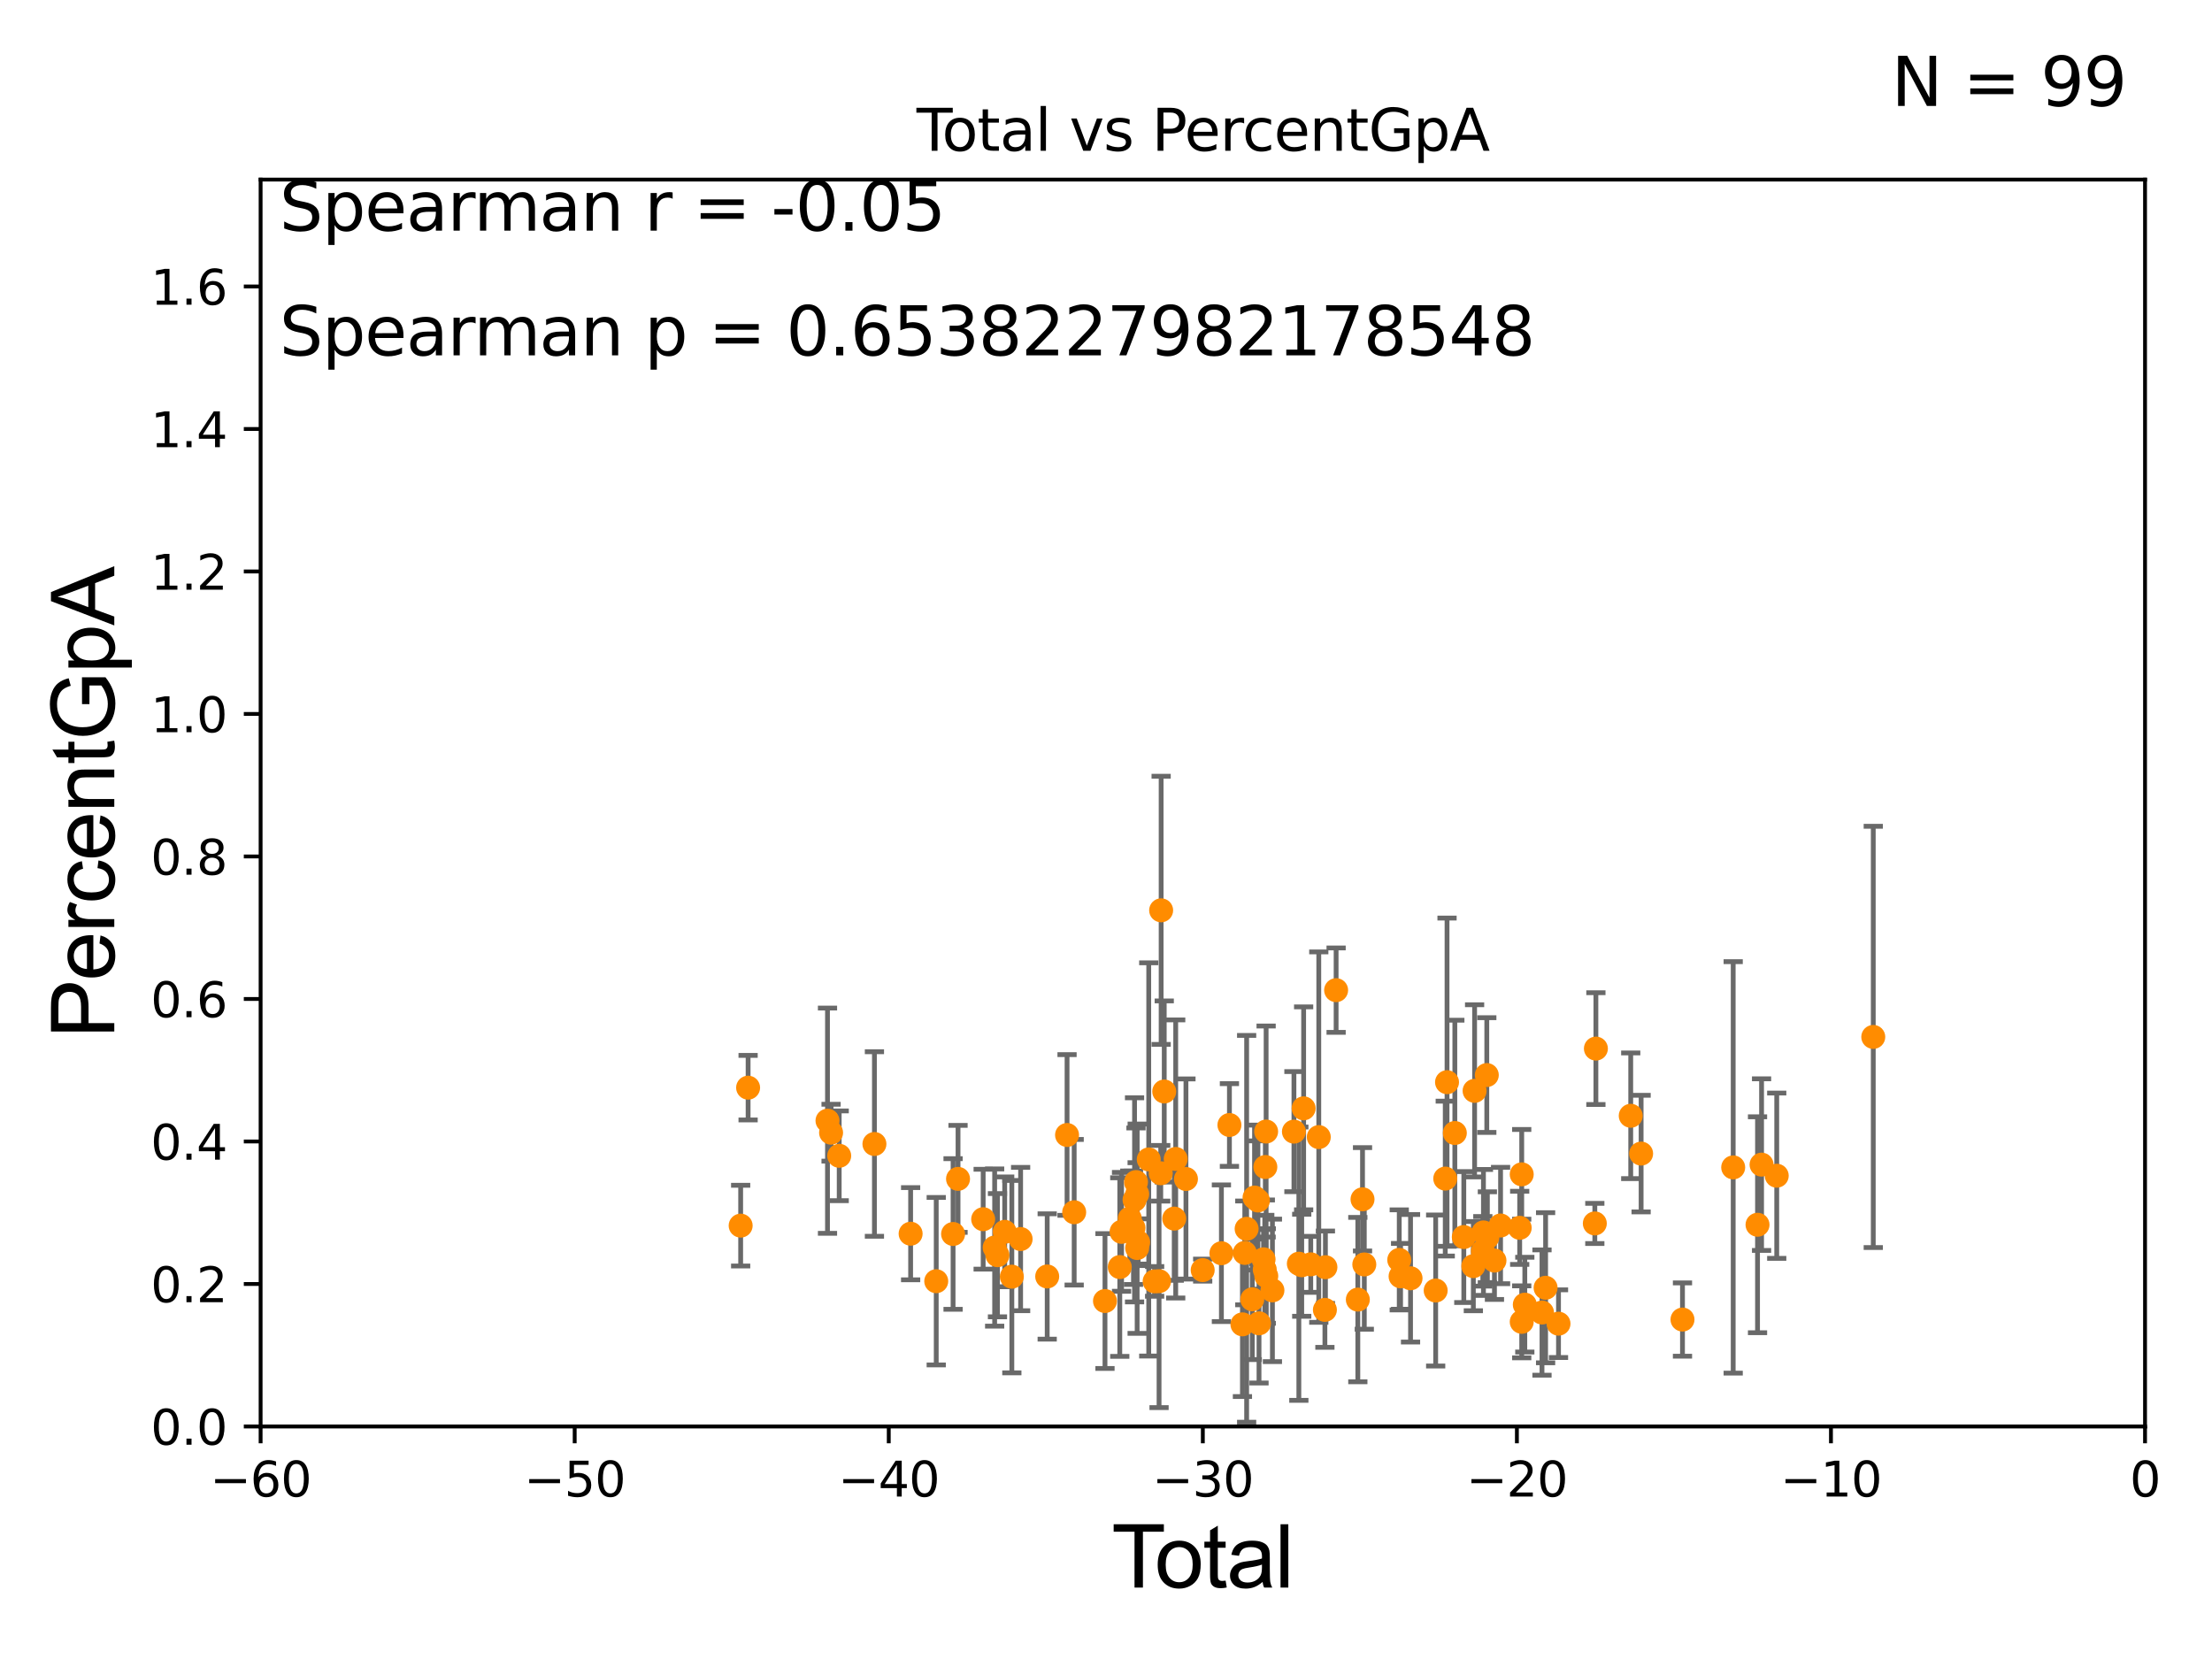 <?xml version="1.0" encoding="utf-8" standalone="no"?>
<!DOCTYPE svg PUBLIC "-//W3C//DTD SVG 1.1//EN"
  "http://www.w3.org/Graphics/SVG/1.1/DTD/svg11.dtd">
<svg xmlns:xlink="http://www.w3.org/1999/xlink" width="460.8pt" height="345.6pt" viewBox="0 0 460.8 345.6" xmlns="http://www.w3.org/2000/svg" version="1.1">
 <defs>
  <style type="text/css">*{stroke-linejoin: round; stroke-linecap: butt}</style>
 </defs>
 <g id="figure_1">
  <g id="patch_1">
   <path d="M 0 345.6 
L 460.8 345.6 
L 460.8 0 
L 0 0 
z
" style="fill: #ffffff"/>
  </g>
  <g id="axes_1">
   <g id="patch_2">
    <path d="M 54.29 297.16 
L 446.85 297.16 
L 446.85 37.411 
L 54.29 37.411 
z
" style="fill: #ffffff"/>
   </g>
   <g id="PathCollection_1">
    <defs>
     <path id="mf438f8fcd0" d="M 0 1.118 
C 0.297 1.118 0.581 1 0.791 0.791 
C 1 0.581 1.118 0.297 1.118 0 
C 1.118 -0.297 1 -0.581 0.791 -0.791 
C 0.581 -1 0.297 -1.118 0 -1.118 
C -0.297 -1.118 -0.581 -1 -0.791 -0.791 
C -1 -0.581 -1.118 -0.297 -1.118 0 
C -1.118 0.297 -1 0.581 -0.791 0.791 
C -0.581 1 -0.297 1.118 0 1.118 
z
" style="stroke: #ff8c00"/>
    </defs>
    <g clip-path="url(#pdedf16ff36)">
     <use xlink:href="#mf438f8fcd0" x="366.125" y="255.139" style="fill: #ff8c00; stroke: #ff8c00"/>
     <use xlink:href="#mf438f8fcd0" x="301.072" y="245.522" style="fill: #ff8c00; stroke: #ff8c00"/>
     <use xlink:href="#mf438f8fcd0" x="301.443" y="225.439" style="fill: #ff8c00; stroke: #ff8c00"/>
     <use xlink:href="#mf438f8fcd0" x="291.489" y="262.46" style="fill: #ff8c00; stroke: #ff8c00"/>
     <use xlink:href="#mf438f8fcd0" x="210.786" y="265.953" style="fill: #ff8c00; stroke: #ff8c00"/>
     <use xlink:href="#mf438f8fcd0" x="204.813" y="253.982" style="fill: #ff8c00; stroke: #ff8c00"/>
     <use xlink:href="#mf438f8fcd0" x="293.841" y="266.287" style="fill: #ff8c00; stroke: #ff8c00"/>
     <use xlink:href="#mf438f8fcd0" x="207.203" y="259.885" style="fill: #ff8c00; stroke: #ff8c00"/>
     <use xlink:href="#mf438f8fcd0" x="361.056" y="243.188" style="fill: #ff8c00; stroke: #ff8c00"/>
     <use xlink:href="#mf438f8fcd0" x="299.077" y="268.836" style="fill: #ff8c00; stroke: #ff8c00"/>
     <use xlink:href="#mf438f8fcd0" x="212.614" y="258.114" style="fill: #ff8c00; stroke: #ff8c00"/>
     <use xlink:href="#mf438f8fcd0" x="207.791" y="261.479" style="fill: #ff8c00; stroke: #ff8c00"/>
     <use xlink:href="#mf438f8fcd0" x="291.766" y="265.887" style="fill: #ff8c00; stroke: #ff8c00"/>
     <use xlink:href="#mf438f8fcd0" x="154.293" y="255.321" style="fill: #ff8c00; stroke: #ff8c00"/>
     <use xlink:href="#mf438f8fcd0" x="241.886" y="189.636" style="fill: #ff8c00; stroke: #ff8c00"/>
     <use xlink:href="#mf438f8fcd0" x="304.938" y="257.701" style="fill: #ff8c00; stroke: #ff8c00"/>
     <use xlink:href="#mf438f8fcd0" x="332.23" y="254.865" style="fill: #ff8c00; stroke: #ff8c00"/>
     <use xlink:href="#mf438f8fcd0" x="172.382" y="233.459" style="fill: #ff8c00; stroke: #ff8c00"/>
     <use xlink:href="#mf438f8fcd0" x="324.665" y="275.745" style="fill: #ff8c00; stroke: #ff8c00"/>
     <use xlink:href="#mf438f8fcd0" x="173.129" y="235.96" style="fill: #ff8c00; stroke: #ff8c00"/>
     <use xlink:href="#mf438f8fcd0" x="174.822" y="240.773" style="fill: #ff8c00; stroke: #ff8c00"/>
     <use xlink:href="#mf438f8fcd0" x="321.977" y="268.263" style="fill: #ff8c00; stroke: #ff8c00"/>
     <use xlink:href="#mf438f8fcd0" x="321.226" y="273.424" style="fill: #ff8c00; stroke: #ff8c00"/>
     <use xlink:href="#mf438f8fcd0" x="182.159" y="238.315" style="fill: #ff8c00; stroke: #ff8c00"/>
     <use xlink:href="#mf438f8fcd0" x="339.711" y="232.437" style="fill: #ff8c00; stroke: #ff8c00"/>
     <use xlink:href="#mf438f8fcd0" x="317.645" y="271.784" style="fill: #ff8c00; stroke: #ff8c00"/>
     <use xlink:href="#mf438f8fcd0" x="341.874" y="240.315" style="fill: #ff8c00; stroke: #ff8c00"/>
     <use xlink:href="#mf438f8fcd0" x="317.004" y="275.363" style="fill: #ff8c00; stroke: #ff8c00"/>
     <use xlink:href="#mf438f8fcd0" x="317.002" y="244.636" style="fill: #ff8c00; stroke: #ff8c00"/>
     <use xlink:href="#mf438f8fcd0" x="316.579" y="255.778" style="fill: #ff8c00; stroke: #ff8c00"/>
     <use xlink:href="#mf438f8fcd0" x="189.7" y="257.004" style="fill: #ff8c00; stroke: #ff8c00"/>
     <use xlink:href="#mf438f8fcd0" x="195.034" y="266.898" style="fill: #ff8c00; stroke: #ff8c00"/>
     <use xlink:href="#mf438f8fcd0" x="241.806" y="244.413" style="fill: #ff8c00; stroke: #ff8c00"/>
     <use xlink:href="#mf438f8fcd0" x="312.596" y="255.294" style="fill: #ff8c00; stroke: #ff8c00"/>
     <use xlink:href="#mf438f8fcd0" x="311.323" y="262.598" style="fill: #ff8c00; stroke: #ff8c00"/>
     <use xlink:href="#mf438f8fcd0" x="350.493" y="274.886" style="fill: #ff8c00; stroke: #ff8c00"/>
     <use xlink:href="#mf438f8fcd0" x="309.847" y="257.728" style="fill: #ff8c00; stroke: #ff8c00"/>
     <use xlink:href="#mf438f8fcd0" x="309.727" y="223.955" style="fill: #ff8c00; stroke: #ff8c00"/>
     <use xlink:href="#mf438f8fcd0" x="309.03" y="256.738" style="fill: #ff8c00; stroke: #ff8c00"/>
     <use xlink:href="#mf438f8fcd0" x="308.9" y="260.669" style="fill: #ff8c00; stroke: #ff8c00"/>
     <use xlink:href="#mf438f8fcd0" x="198.544" y="257.063" style="fill: #ff8c00; stroke: #ff8c00"/>
     <use xlink:href="#mf438f8fcd0" x="307.186" y="227.243" style="fill: #ff8c00; stroke: #ff8c00"/>
     <use xlink:href="#mf438f8fcd0" x="306.925" y="263.76" style="fill: #ff8c00; stroke: #ff8c00"/>
     <use xlink:href="#mf438f8fcd0" x="155.844" y="226.582" style="fill: #ff8c00; stroke: #ff8c00"/>
     <use xlink:href="#mf438f8fcd0" x="199.576" y="245.58" style="fill: #ff8c00; stroke: #ff8c00"/>
     <use xlink:href="#mf438f8fcd0" x="303.068" y="236.025" style="fill: #ff8c00; stroke: #ff8c00"/>
     <use xlink:href="#mf438f8fcd0" x="366.966" y="242.612" style="fill: #ff8c00; stroke: #ff8c00"/>
     <use xlink:href="#mf438f8fcd0" x="209.297" y="256.614" style="fill: #ff8c00; stroke: #ff8c00"/>
     <use xlink:href="#mf438f8fcd0" x="236.347" y="249.955" style="fill: #ff8c00; stroke: #ff8c00"/>
     <use xlink:href="#mf438f8fcd0" x="236.901" y="248.742" style="fill: #ff8c00; stroke: #ff8c00"/>
     <use xlink:href="#mf438f8fcd0" x="263.225" y="262.338" style="fill: #ff8c00; stroke: #ff8c00"/>
     <use xlink:href="#mf438f8fcd0" x="263.474" y="264.487" style="fill: #ff8c00; stroke: #ff8c00"/>
     <use xlink:href="#mf438f8fcd0" x="263.592" y="243.11" style="fill: #ff8c00; stroke: #ff8c00"/>
     <use xlink:href="#mf438f8fcd0" x="263.757" y="235.72" style="fill: #ff8c00; stroke: #ff8c00"/>
     <use xlink:href="#mf438f8fcd0" x="263.787" y="265.816" style="fill: #ff8c00; stroke: #ff8c00"/>
     <use xlink:href="#mf438f8fcd0" x="236.889" y="259.987" style="fill: #ff8c00; stroke: #ff8c00"/>
     <use xlink:href="#mf438f8fcd0" x="236.648" y="246.249" style="fill: #ff8c00; stroke: #ff8c00"/>
     <use xlink:href="#mf438f8fcd0" x="265.069" y="268.808" style="fill: #ff8c00; stroke: #ff8c00"/>
     <use xlink:href="#mf438f8fcd0" x="236.124" y="255.774" style="fill: #ff8c00; stroke: #ff8c00"/>
     <use xlink:href="#mf438f8fcd0" x="235.358" y="253.837" style="fill: #ff8c00; stroke: #ff8c00"/>
     <use xlink:href="#mf438f8fcd0" x="233.64" y="256.616" style="fill: #ff8c00; stroke: #ff8c00"/>
     <use xlink:href="#mf438f8fcd0" x="233.271" y="263.954" style="fill: #ff8c00; stroke: #ff8c00"/>
     <use xlink:href="#mf438f8fcd0" x="269.55" y="235.74" style="fill: #ff8c00; stroke: #ff8c00"/>
     <use xlink:href="#mf438f8fcd0" x="270.574" y="263.249" style="fill: #ff8c00; stroke: #ff8c00"/>
     <use xlink:href="#mf438f8fcd0" x="262.275" y="275.675" style="fill: #ff8c00; stroke: #ff8c00"/>
     <use xlink:href="#mf438f8fcd0" x="271.174" y="263.577" style="fill: #ff8c00; stroke: #ff8c00"/>
     <use xlink:href="#mf438f8fcd0" x="262.052" y="250.087" style="fill: #ff8c00; stroke: #ff8c00"/>
     <use xlink:href="#mf438f8fcd0" x="261.345" y="249.472" style="fill: #ff8c00; stroke: #ff8c00"/>
     <use xlink:href="#mf438f8fcd0" x="242.533" y="227.377" style="fill: #ff8c00; stroke: #ff8c00"/>
     <use xlink:href="#mf438f8fcd0" x="244.615" y="253.857" style="fill: #ff8c00; stroke: #ff8c00"/>
     <use xlink:href="#mf438f8fcd0" x="244.921" y="241.432" style="fill: #ff8c00; stroke: #ff8c00"/>
     <use xlink:href="#mf438f8fcd0" x="247.055" y="245.606" style="fill: #ff8c00; stroke: #ff8c00"/>
     <use xlink:href="#mf438f8fcd0" x="390.236" y="216.01" style="fill: #ff8c00; stroke: #ff8c00"/>
     <use xlink:href="#mf438f8fcd0" x="250.542" y="264.588" style="fill: #ff8c00; stroke: #ff8c00"/>
     <use xlink:href="#mf438f8fcd0" x="241.453" y="266.894" style="fill: #ff8c00; stroke: #ff8c00"/>
     <use xlink:href="#mf438f8fcd0" x="240.531" y="266.934" style="fill: #ff8c00; stroke: #ff8c00"/>
     <use xlink:href="#mf438f8fcd0" x="254.443" y="261.073" style="fill: #ff8c00; stroke: #ff8c00"/>
     <use xlink:href="#mf438f8fcd0" x="256.112" y="234.357" style="fill: #ff8c00; stroke: #ff8c00"/>
     <use xlink:href="#mf438f8fcd0" x="258.821" y="275.887" style="fill: #ff8c00; stroke: #ff8c00"/>
     <use xlink:href="#mf438f8fcd0" x="259.316" y="261.002" style="fill: #ff8c00; stroke: #ff8c00"/>
     <use xlink:href="#mf438f8fcd0" x="259.696" y="255.984" style="fill: #ff8c00; stroke: #ff8c00"/>
     <use xlink:href="#mf438f8fcd0" x="239.304" y="241.53" style="fill: #ff8c00; stroke: #ff8c00"/>
     <use xlink:href="#mf438f8fcd0" x="260.87" y="270.673" style="fill: #ff8c00; stroke: #ff8c00"/>
     <use xlink:href="#mf438f8fcd0" x="237.099" y="258.775" style="fill: #ff8c00; stroke: #ff8c00"/>
     <use xlink:href="#mf438f8fcd0" x="271.571" y="230.89" style="fill: #ff8c00; stroke: #ff8c00"/>
     <use xlink:href="#mf438f8fcd0" x="332.455" y="218.441" style="fill: #ff8c00; stroke: #ff8c00"/>
     <use xlink:href="#mf438f8fcd0" x="274.727" y="236.878" style="fill: #ff8c00; stroke: #ff8c00"/>
     <use xlink:href="#mf438f8fcd0" x="222.286" y="236.438" style="fill: #ff8c00; stroke: #ff8c00"/>
     <use xlink:href="#mf438f8fcd0" x="276.108" y="263.982" style="fill: #ff8c00; stroke: #ff8c00"/>
     <use xlink:href="#mf438f8fcd0" x="284.209" y="263.409" style="fill: #ff8c00; stroke: #ff8c00"/>
     <use xlink:href="#mf438f8fcd0" x="230.189" y="271.027" style="fill: #ff8c00; stroke: #ff8c00"/>
     <use xlink:href="#mf438f8fcd0" x="278.337" y="206.27" style="fill: #ff8c00; stroke: #ff8c00"/>
     <use xlink:href="#mf438f8fcd0" x="276.001" y="272.869" style="fill: #ff8c00; stroke: #ff8c00"/>
     <use xlink:href="#mf438f8fcd0" x="282.861" y="270.729" style="fill: #ff8c00; stroke: #ff8c00"/>
     <use xlink:href="#mf438f8fcd0" x="223.771" y="252.533" style="fill: #ff8c00; stroke: #ff8c00"/>
     <use xlink:href="#mf438f8fcd0" x="218.151" y="265.912" style="fill: #ff8c00; stroke: #ff8c00"/>
     <use xlink:href="#mf438f8fcd0" x="283.838" y="249.835" style="fill: #ff8c00; stroke: #ff8c00"/>
     <use xlink:href="#mf438f8fcd0" x="370.126" y="244.922" style="fill: #ff8c00; stroke: #ff8c00"/>
     <use xlink:href="#mf438f8fcd0" x="273.054" y="263.384" style="fill: #ff8c00; stroke: #ff8c00"/>
    </g>
   </g>
   <g id="matplotlib.axis_1">
    <g id="xtick_1">
     <g id="line2d_1">
      <defs>
       <path id="m91d8bfcab5" d="M 0 0 
L 0 3.5 
" style="stroke: #000000; stroke-width: 0.8"/>
      </defs>
      <g>
       <use xlink:href="#m91d8bfcab5" x="54.29" y="297.16" style="stroke: #000000; stroke-width: 0.8"/>
      </g>
     </g>
     <g id="text_1">
      <!-- −60 -->
      <g transform="translate(43.738 311.758)scale(0.1 -0.1)">
       <defs>
        <path id="DejaVuSans-2212" d="M 678 2272 
L 4684 2272 
L 4684 1741 
L 678 1741 
L 678 2272 
z
" transform="scale(0.016)"/>
        <path id="DejaVuSans-36" d="M 2113 2584 
Q 1688 2584 1439 2293 
Q 1191 2003 1191 1497 
Q 1191 994 1439 701 
Q 1688 409 2113 409 
Q 2538 409 2786 701 
Q 3034 994 3034 1497 
Q 3034 2003 2786 2293 
Q 2538 2584 2113 2584 
z
M 3366 4563 
L 3366 3988 
Q 3128 4100 2886 4159 
Q 2644 4219 2406 4219 
Q 1781 4219 1451 3797 
Q 1122 3375 1075 2522 
Q 1259 2794 1537 2939 
Q 1816 3084 2150 3084 
Q 2853 3084 3261 2657 
Q 3669 2231 3669 1497 
Q 3669 778 3244 343 
Q 2819 -91 2113 -91 
Q 1303 -91 875 529 
Q 447 1150 447 2328 
Q 447 3434 972 4092 
Q 1497 4750 2381 4750 
Q 2619 4750 2861 4703 
Q 3103 4656 3366 4563 
z
" transform="scale(0.016)"/>
        <path id="DejaVuSans-30" d="M 2034 4250 
Q 1547 4250 1301 3770 
Q 1056 3291 1056 2328 
Q 1056 1369 1301 889 
Q 1547 409 2034 409 
Q 2525 409 2770 889 
Q 3016 1369 3016 2328 
Q 3016 3291 2770 3770 
Q 2525 4250 2034 4250 
z
M 2034 4750 
Q 2819 4750 3233 4129 
Q 3647 3509 3647 2328 
Q 3647 1150 3233 529 
Q 2819 -91 2034 -91 
Q 1250 -91 836 529 
Q 422 1150 422 2328 
Q 422 3509 836 4129 
Q 1250 4750 2034 4750 
z
" transform="scale(0.016)"/>
       </defs>
       <use xlink:href="#DejaVuSans-2212"/>
       <use xlink:href="#DejaVuSans-36" x="83.789"/>
       <use xlink:href="#DejaVuSans-30" x="147.412"/>
      </g>
     </g>
    </g>
    <g id="xtick_2">
     <g id="line2d_2">
      <g>
       <use xlink:href="#m91d8bfcab5" x="119.717" y="297.16" style="stroke: #000000; stroke-width: 0.8"/>
      </g>
     </g>
     <g id="text_2">
      <!-- −50 -->
      <g transform="translate(109.164 311.758)scale(0.1 -0.1)">
       <defs>
        <path id="DejaVuSans-35" d="M 691 4666 
L 3169 4666 
L 3169 4134 
L 1269 4134 
L 1269 2991 
Q 1406 3038 1543 3061 
Q 1681 3084 1819 3084 
Q 2600 3084 3056 2656 
Q 3513 2228 3513 1497 
Q 3513 744 3044 326 
Q 2575 -91 1722 -91 
Q 1428 -91 1123 -41 
Q 819 9 494 109 
L 494 744 
Q 775 591 1075 516 
Q 1375 441 1709 441 
Q 2250 441 2565 725 
Q 2881 1009 2881 1497 
Q 2881 1984 2565 2268 
Q 2250 2553 1709 2553 
Q 1456 2553 1204 2497 
Q 953 2441 691 2322 
L 691 4666 
z
" transform="scale(0.016)"/>
       </defs>
       <use xlink:href="#DejaVuSans-2212"/>
       <use xlink:href="#DejaVuSans-35" x="83.789"/>
       <use xlink:href="#DejaVuSans-30" x="147.412"/>
      </g>
     </g>
    </g>
    <g id="xtick_3">
     <g id="line2d_3">
      <g>
       <use xlink:href="#m91d8bfcab5" x="185.143" y="297.16" style="stroke: #000000; stroke-width: 0.8"/>
      </g>
     </g>
     <g id="text_3">
      <!-- −40 -->
      <g transform="translate(174.591 311.758)scale(0.1 -0.1)">
       <defs>
        <path id="DejaVuSans-34" d="M 2419 4116 
L 825 1625 
L 2419 1625 
L 2419 4116 
z
M 2253 4666 
L 3047 4666 
L 3047 1625 
L 3713 1625 
L 3713 1100 
L 3047 1100 
L 3047 0 
L 2419 0 
L 2419 1100 
L 313 1100 
L 313 1709 
L 2253 4666 
z
" transform="scale(0.016)"/>
       </defs>
       <use xlink:href="#DejaVuSans-2212"/>
       <use xlink:href="#DejaVuSans-34" x="83.789"/>
       <use xlink:href="#DejaVuSans-30" x="147.412"/>
      </g>
     </g>
    </g>
    <g id="xtick_4">
     <g id="line2d_4">
      <g>
       <use xlink:href="#m91d8bfcab5" x="250.57" y="297.16" style="stroke: #000000; stroke-width: 0.8"/>
      </g>
     </g>
     <g id="text_4">
      <!-- −30 -->
      <g transform="translate(240.018 311.758)scale(0.1 -0.1)">
       <defs>
        <path id="DejaVuSans-33" d="M 2597 2516 
Q 3050 2419 3304 2112 
Q 3559 1806 3559 1356 
Q 3559 666 3084 287 
Q 2609 -91 1734 -91 
Q 1441 -91 1130 -33 
Q 819 25 488 141 
L 488 750 
Q 750 597 1062 519 
Q 1375 441 1716 441 
Q 2309 441 2620 675 
Q 2931 909 2931 1356 
Q 2931 1769 2642 2001 
Q 2353 2234 1838 2234 
L 1294 2234 
L 1294 2753 
L 1863 2753 
Q 2328 2753 2575 2939 
Q 2822 3125 2822 3475 
Q 2822 3834 2567 4026 
Q 2313 4219 1838 4219 
Q 1578 4219 1281 4162 
Q 984 4106 628 3988 
L 628 4550 
Q 988 4650 1302 4700 
Q 1616 4750 1894 4750 
Q 2613 4750 3031 4423 
Q 3450 4097 3450 3541 
Q 3450 3153 3228 2886 
Q 3006 2619 2597 2516 
z
" transform="scale(0.016)"/>
       </defs>
       <use xlink:href="#DejaVuSans-2212"/>
       <use xlink:href="#DejaVuSans-33" x="83.789"/>
       <use xlink:href="#DejaVuSans-30" x="147.412"/>
      </g>
     </g>
    </g>
    <g id="xtick_5">
     <g id="line2d_5">
      <g>
       <use xlink:href="#m91d8bfcab5" x="315.997" y="297.16" style="stroke: #000000; stroke-width: 0.8"/>
      </g>
     </g>
     <g id="text_5">
      <!-- −20 -->
      <g transform="translate(305.444 311.758)scale(0.1 -0.1)">
       <defs>
        <path id="DejaVuSans-32" d="M 1228 531 
L 3431 531 
L 3431 0 
L 469 0 
L 469 531 
Q 828 903 1448 1529 
Q 2069 2156 2228 2338 
Q 2531 2678 2651 2914 
Q 2772 3150 2772 3378 
Q 2772 3750 2511 3984 
Q 2250 4219 1831 4219 
Q 1534 4219 1204 4116 
Q 875 4013 500 3803 
L 500 4441 
Q 881 4594 1212 4672 
Q 1544 4750 1819 4750 
Q 2544 4750 2975 4387 
Q 3406 4025 3406 3419 
Q 3406 3131 3298 2873 
Q 3191 2616 2906 2266 
Q 2828 2175 2409 1742 
Q 1991 1309 1228 531 
z
" transform="scale(0.016)"/>
       </defs>
       <use xlink:href="#DejaVuSans-2212"/>
       <use xlink:href="#DejaVuSans-32" x="83.789"/>
       <use xlink:href="#DejaVuSans-30" x="147.412"/>
      </g>
     </g>
    </g>
    <g id="xtick_6">
     <g id="line2d_6">
      <g>
       <use xlink:href="#m91d8bfcab5" x="381.423" y="297.16" style="stroke: #000000; stroke-width: 0.8"/>
      </g>
     </g>
     <g id="text_6">
      <!-- −10 -->
      <g transform="translate(370.871 311.758)scale(0.1 -0.1)">
       <defs>
        <path id="DejaVuSans-31" d="M 794 531 
L 1825 531 
L 1825 4091 
L 703 3866 
L 703 4441 
L 1819 4666 
L 2450 4666 
L 2450 531 
L 3481 531 
L 3481 0 
L 794 0 
L 794 531 
z
" transform="scale(0.016)"/>
       </defs>
       <use xlink:href="#DejaVuSans-2212"/>
       <use xlink:href="#DejaVuSans-31" x="83.789"/>
       <use xlink:href="#DejaVuSans-30" x="147.412"/>
      </g>
     </g>
    </g>
    <g id="xtick_7">
     <g id="line2d_7">
      <g>
       <use xlink:href="#m91d8bfcab5" x="446.85" y="297.16" style="stroke: #000000; stroke-width: 0.8"/>
      </g>
     </g>
     <g id="text_7">
      <!-- 0 -->
      <g transform="translate(443.669 311.758)scale(0.1 -0.1)">
       <use xlink:href="#DejaVuSans-30"/>
      </g>
     </g>
    </g>
    <g id="text_8">
     <!-- Total -->
     <g transform="translate(231.565 330.722)scale(0.18 -0.18)">
      <defs>
       <path id="ArialMT-54" d="M 1659 0 
L 1659 4041 
L 150 4041 
L 150 4581 
L 3781 4581 
L 3781 4041 
L 2266 4041 
L 2266 0 
L 1659 0 
z
" transform="scale(0.016)"/>
       <path id="ArialMT-6f" d="M 213 1659 
Q 213 2581 725 3025 
Q 1153 3394 1769 3394 
Q 2453 3394 2887 2945 
Q 3322 2497 3322 1706 
Q 3322 1066 3130 698 
Q 2938 331 2570 128 
Q 2203 -75 1769 -75 
Q 1072 -75 642 372 
Q 213 819 213 1659 
z
M 791 1659 
Q 791 1022 1069 705 
Q 1347 388 1769 388 
Q 2188 388 2466 706 
Q 2744 1025 2744 1678 
Q 2744 2294 2464 2611 
Q 2184 2928 1769 2928 
Q 1347 2928 1069 2612 
Q 791 2297 791 1659 
z
" transform="scale(0.016)"/>
       <path id="ArialMT-74" d="M 1650 503 
L 1731 6 
Q 1494 -44 1306 -44 
Q 1000 -44 831 53 
Q 663 150 594 308 
Q 525 466 525 972 
L 525 2881 
L 113 2881 
L 113 3319 
L 525 3319 
L 525 4141 
L 1084 4478 
L 1084 3319 
L 1650 3319 
L 1650 2881 
L 1084 2881 
L 1084 941 
Q 1084 700 1114 631 
Q 1144 563 1211 522 
Q 1278 481 1403 481 
Q 1497 481 1650 503 
z
" transform="scale(0.016)"/>
       <path id="ArialMT-61" d="M 2588 409 
Q 2275 144 1986 34 
Q 1697 -75 1366 -75 
Q 819 -75 525 192 
Q 231 459 231 875 
Q 231 1119 342 1320 
Q 453 1522 633 1644 
Q 813 1766 1038 1828 
Q 1203 1872 1538 1913 
Q 2219 1994 2541 2106 
Q 2544 2222 2544 2253 
Q 2544 2597 2384 2738 
Q 2169 2928 1744 2928 
Q 1347 2928 1158 2789 
Q 969 2650 878 2297 
L 328 2372 
Q 403 2725 575 2942 
Q 747 3159 1072 3276 
Q 1397 3394 1825 3394 
Q 2250 3394 2515 3294 
Q 2781 3194 2906 3042 
Q 3031 2891 3081 2659 
Q 3109 2516 3109 2141 
L 3109 1391 
Q 3109 606 3145 398 
Q 3181 191 3288 0 
L 2700 0 
Q 2613 175 2588 409 
z
M 2541 1666 
Q 2234 1541 1622 1453 
Q 1275 1403 1131 1340 
Q 988 1278 909 1158 
Q 831 1038 831 891 
Q 831 666 1001 516 
Q 1172 366 1500 366 
Q 1825 366 2078 508 
Q 2331 650 2450 897 
Q 2541 1088 2541 1459 
L 2541 1666 
z
" transform="scale(0.016)"/>
       <path id="ArialMT-6c" d="M 409 0 
L 409 4581 
L 972 4581 
L 972 0 
L 409 0 
z
" transform="scale(0.016)"/>
      </defs>
      <use xlink:href="#ArialMT-54"/>
      <use xlink:href="#ArialMT-6f" x="49.959"/>
      <use xlink:href="#ArialMT-74" x="105.574"/>
      <use xlink:href="#ArialMT-61" x="133.357"/>
      <use xlink:href="#ArialMT-6c" x="188.973"/>
     </g>
    </g>
   </g>
   <g id="matplotlib.axis_2">
    <g id="ytick_1">
     <g id="line2d_8">
      <defs>
       <path id="mda4f5d89ec" d="M 0 0 
L -3.5 0 
" style="stroke: #000000; stroke-width: 0.8"/>
      </defs>
      <g>
       <use xlink:href="#mda4f5d89ec" x="54.29" y="297.16" style="stroke: #000000; stroke-width: 0.8"/>
      </g>
     </g>
     <g id="text_9">
      <!-- 0.0 -->
      <g transform="translate(31.387 300.959)scale(0.1 -0.1)">
       <defs>
        <path id="DejaVuSans-2e" d="M 684 794 
L 1344 794 
L 1344 0 
L 684 0 
L 684 794 
z
" transform="scale(0.016)"/>
       </defs>
       <use xlink:href="#DejaVuSans-30"/>
       <use xlink:href="#DejaVuSans-2e" x="63.623"/>
       <use xlink:href="#DejaVuSans-30" x="95.41"/>
      </g>
     </g>
    </g>
    <g id="ytick_2">
     <g id="line2d_9">
      <g>
       <use xlink:href="#mda4f5d89ec" x="54.29" y="267.474" style="stroke: #000000; stroke-width: 0.8"/>
      </g>
     </g>
     <g id="text_10">
      <!-- 0.2 -->
      <g transform="translate(31.387 271.274)scale(0.1 -0.1)">
       <use xlink:href="#DejaVuSans-30"/>
       <use xlink:href="#DejaVuSans-2e" x="63.623"/>
       <use xlink:href="#DejaVuSans-32" x="95.41"/>
      </g>
     </g>
    </g>
    <g id="ytick_3">
     <g id="line2d_10">
      <g>
       <use xlink:href="#mda4f5d89ec" x="54.29" y="237.789" style="stroke: #000000; stroke-width: 0.8"/>
      </g>
     </g>
     <g id="text_11">
      <!-- 0.4 -->
      <g transform="translate(31.387 241.588)scale(0.1 -0.1)">
       <use xlink:href="#DejaVuSans-30"/>
       <use xlink:href="#DejaVuSans-2e" x="63.623"/>
       <use xlink:href="#DejaVuSans-34" x="95.41"/>
      </g>
     </g>
    </g>
    <g id="ytick_4">
     <g id="line2d_11">
      <g>
       <use xlink:href="#mda4f5d89ec" x="54.29" y="208.103" style="stroke: #000000; stroke-width: 0.8"/>
      </g>
     </g>
     <g id="text_12">
      <!-- 0.6 -->
      <g transform="translate(31.387 211.902)scale(0.1 -0.1)">
       <use xlink:href="#DejaVuSans-30"/>
       <use xlink:href="#DejaVuSans-2e" x="63.623"/>
       <use xlink:href="#DejaVuSans-36" x="95.41"/>
      </g>
     </g>
    </g>
    <g id="ytick_5">
     <g id="line2d_12">
      <g>
       <use xlink:href="#mda4f5d89ec" x="54.29" y="178.418" style="stroke: #000000; stroke-width: 0.8"/>
      </g>
     </g>
     <g id="text_13">
      <!-- 0.8 -->
      <g transform="translate(31.387 182.217)scale(0.1 -0.1)">
       <defs>
        <path id="DejaVuSans-38" d="M 2034 2216 
Q 1584 2216 1326 1975 
Q 1069 1734 1069 1313 
Q 1069 891 1326 650 
Q 1584 409 2034 409 
Q 2484 409 2743 651 
Q 3003 894 3003 1313 
Q 3003 1734 2745 1975 
Q 2488 2216 2034 2216 
z
M 1403 2484 
Q 997 2584 770 2862 
Q 544 3141 544 3541 
Q 544 4100 942 4425 
Q 1341 4750 2034 4750 
Q 2731 4750 3128 4425 
Q 3525 4100 3525 3541 
Q 3525 3141 3298 2862 
Q 3072 2584 2669 2484 
Q 3125 2378 3379 2068 
Q 3634 1759 3634 1313 
Q 3634 634 3220 271 
Q 2806 -91 2034 -91 
Q 1263 -91 848 271 
Q 434 634 434 1313 
Q 434 1759 690 2068 
Q 947 2378 1403 2484 
z
M 1172 3481 
Q 1172 3119 1398 2916 
Q 1625 2713 2034 2713 
Q 2441 2713 2670 2916 
Q 2900 3119 2900 3481 
Q 2900 3844 2670 4047 
Q 2441 4250 2034 4250 
Q 1625 4250 1398 4047 
Q 1172 3844 1172 3481 
z
" transform="scale(0.016)"/>
       </defs>
       <use xlink:href="#DejaVuSans-30"/>
       <use xlink:href="#DejaVuSans-2e" x="63.623"/>
       <use xlink:href="#DejaVuSans-38" x="95.41"/>
      </g>
     </g>
    </g>
    <g id="ytick_6">
     <g id="line2d_13">
      <g>
       <use xlink:href="#mda4f5d89ec" x="54.29" y="148.732" style="stroke: #000000; stroke-width: 0.8"/>
      </g>
     </g>
     <g id="text_14">
      <!-- 1.0 -->
      <g transform="translate(31.387 152.531)scale(0.1 -0.1)">
       <use xlink:href="#DejaVuSans-31"/>
       <use xlink:href="#DejaVuSans-2e" x="63.623"/>
       <use xlink:href="#DejaVuSans-30" x="95.41"/>
      </g>
     </g>
    </g>
    <g id="ytick_7">
     <g id="line2d_14">
      <g>
       <use xlink:href="#mda4f5d89ec" x="54.29" y="119.047" style="stroke: #000000; stroke-width: 0.8"/>
      </g>
     </g>
     <g id="text_15">
      <!-- 1.2 -->
      <g transform="translate(31.387 122.846)scale(0.1 -0.1)">
       <use xlink:href="#DejaVuSans-31"/>
       <use xlink:href="#DejaVuSans-2e" x="63.623"/>
       <use xlink:href="#DejaVuSans-32" x="95.41"/>
      </g>
     </g>
    </g>
    <g id="ytick_8">
     <g id="line2d_15">
      <g>
       <use xlink:href="#mda4f5d89ec" x="54.29" y="89.361" style="stroke: #000000; stroke-width: 0.8"/>
      </g>
     </g>
     <g id="text_16">
      <!-- 1.4 -->
      <g transform="translate(31.387 93.16)scale(0.1 -0.1)">
       <use xlink:href="#DejaVuSans-31"/>
       <use xlink:href="#DejaVuSans-2e" x="63.623"/>
       <use xlink:href="#DejaVuSans-34" x="95.41"/>
      </g>
     </g>
    </g>
    <g id="ytick_9">
     <g id="line2d_16">
      <g>
       <use xlink:href="#mda4f5d89ec" x="54.29" y="59.675" style="stroke: #000000; stroke-width: 0.8"/>
      </g>
     </g>
     <g id="text_17">
      <!-- 1.6 -->
      <g transform="translate(31.387 63.475)scale(0.1 -0.1)">
       <use xlink:href="#DejaVuSans-31"/>
       <use xlink:href="#DejaVuSans-2e" x="63.623"/>
       <use xlink:href="#DejaVuSans-36" x="95.41"/>
      </g>
     </g>
    </g>
    <g id="text_18">
     <!-- PercentGpA -->
     <g transform="translate(23.809 216.309)rotate(-90)scale(0.18 -0.18)">
      <defs>
       <path id="ArialMT-50" d="M 494 0 
L 494 4581 
L 2222 4581 
Q 2678 4581 2919 4538 
Q 3256 4481 3484 4323 
Q 3713 4166 3852 3881 
Q 3991 3597 3991 3256 
Q 3991 2672 3619 2267 
Q 3247 1863 2275 1863 
L 1100 1863 
L 1100 0 
L 494 0 
z
M 1100 2403 
L 2284 2403 
Q 2872 2403 3119 2622 
Q 3366 2841 3366 3238 
Q 3366 3525 3220 3729 
Q 3075 3934 2838 4000 
Q 2684 4041 2272 4041 
L 1100 4041 
L 1100 2403 
z
" transform="scale(0.016)"/>
       <path id="ArialMT-65" d="M 2694 1069 
L 3275 997 
Q 3138 488 2766 206 
Q 2394 -75 1816 -75 
Q 1088 -75 661 373 
Q 234 822 234 1631 
Q 234 2469 665 2931 
Q 1097 3394 1784 3394 
Q 2450 3394 2872 2941 
Q 3294 2488 3294 1666 
Q 3294 1616 3291 1516 
L 816 1516 
Q 847 969 1125 678 
Q 1403 388 1819 388 
Q 2128 388 2347 550 
Q 2566 713 2694 1069 
z
M 847 1978 
L 2700 1978 
Q 2663 2397 2488 2606 
Q 2219 2931 1791 2931 
Q 1403 2931 1139 2672 
Q 875 2413 847 1978 
z
" transform="scale(0.016)"/>
       <path id="ArialMT-72" d="M 416 0 
L 416 3319 
L 922 3319 
L 922 2816 
Q 1116 3169 1280 3281 
Q 1444 3394 1641 3394 
Q 1925 3394 2219 3213 
L 2025 2691 
Q 1819 2813 1613 2813 
Q 1428 2813 1281 2702 
Q 1134 2591 1072 2394 
Q 978 2094 978 1738 
L 978 0 
L 416 0 
z
" transform="scale(0.016)"/>
       <path id="ArialMT-63" d="M 2588 1216 
L 3141 1144 
Q 3050 572 2676 248 
Q 2303 -75 1759 -75 
Q 1078 -75 664 370 
Q 250 816 250 1647 
Q 250 2184 428 2587 
Q 606 2991 970 3192 
Q 1334 3394 1763 3394 
Q 2303 3394 2647 3120 
Q 2991 2847 3088 2344 
L 2541 2259 
Q 2463 2594 2264 2762 
Q 2066 2931 1784 2931 
Q 1359 2931 1093 2626 
Q 828 2322 828 1663 
Q 828 994 1084 691 
Q 1341 388 1753 388 
Q 2084 388 2306 591 
Q 2528 794 2588 1216 
z
" transform="scale(0.016)"/>
       <path id="ArialMT-6e" d="M 422 0 
L 422 3319 
L 928 3319 
L 928 2847 
Q 1294 3394 1984 3394 
Q 2284 3394 2536 3286 
Q 2788 3178 2913 3003 
Q 3038 2828 3088 2588 
Q 3119 2431 3119 2041 
L 3119 0 
L 2556 0 
L 2556 2019 
Q 2556 2363 2490 2533 
Q 2425 2703 2258 2804 
Q 2091 2906 1866 2906 
Q 1506 2906 1245 2678 
Q 984 2450 984 1813 
L 984 0 
L 422 0 
z
" transform="scale(0.016)"/>
       <path id="ArialMT-47" d="M 2638 1797 
L 2638 2334 
L 4578 2338 
L 4578 638 
Q 4131 281 3656 101 
Q 3181 -78 2681 -78 
Q 2006 -78 1454 211 
Q 903 500 622 1047 
Q 341 1594 341 2269 
Q 341 2938 620 3517 
Q 900 4097 1425 4378 
Q 1950 4659 2634 4659 
Q 3131 4659 3532 4498 
Q 3934 4338 4162 4050 
Q 4391 3763 4509 3300 
L 3963 3150 
Q 3859 3500 3706 3700 
Q 3553 3900 3268 4020 
Q 2984 4141 2638 4141 
Q 2222 4141 1919 4014 
Q 1616 3888 1430 3681 
Q 1244 3475 1141 3228 
Q 966 2803 966 2306 
Q 966 1694 1177 1281 
Q 1388 869 1791 669 
Q 2194 469 2647 469 
Q 3041 469 3416 620 
Q 3791 772 3984 944 
L 3984 1797 
L 2638 1797 
z
" transform="scale(0.016)"/>
       <path id="ArialMT-70" d="M 422 -1272 
L 422 3319 
L 934 3319 
L 934 2888 
Q 1116 3141 1344 3267 
Q 1572 3394 1897 3394 
Q 2322 3394 2647 3175 
Q 2972 2956 3137 2557 
Q 3303 2159 3303 1684 
Q 3303 1175 3120 767 
Q 2938 359 2589 142 
Q 2241 -75 1856 -75 
Q 1575 -75 1351 44 
Q 1128 163 984 344 
L 984 -1272 
L 422 -1272 
z
M 931 1641 
Q 931 1000 1190 694 
Q 1450 388 1819 388 
Q 2194 388 2461 705 
Q 2728 1022 2728 1688 
Q 2728 2322 2467 2637 
Q 2206 2953 1844 2953 
Q 1484 2953 1207 2617 
Q 931 2281 931 1641 
z
" transform="scale(0.016)"/>
       <path id="ArialMT-41" d="M -9 0 
L 1750 4581 
L 2403 4581 
L 4278 0 
L 3588 0 
L 3053 1388 
L 1138 1388 
L 634 0 
L -9 0 
z
M 1313 1881 
L 2866 1881 
L 2388 3150 
Q 2169 3728 2063 4100 
Q 1975 3659 1816 3225 
L 1313 1881 
z
" transform="scale(0.016)"/>
      </defs>
      <use xlink:href="#ArialMT-50"/>
      <use xlink:href="#ArialMT-65" x="66.699"/>
      <use xlink:href="#ArialMT-72" x="122.314"/>
      <use xlink:href="#ArialMT-63" x="155.615"/>
      <use xlink:href="#ArialMT-65" x="205.615"/>
      <use xlink:href="#ArialMT-6e" x="261.23"/>
      <use xlink:href="#ArialMT-74" x="316.846"/>
      <use xlink:href="#ArialMT-47" x="344.629"/>
      <use xlink:href="#ArialMT-70" x="422.412"/>
      <use xlink:href="#ArialMT-41" x="478.027"/>
     </g>
    </g>
   </g>
   <g id="LineCollection_1">
    <path d="M 366.125 277.63 
L 366.125 232.649 
" clip-path="url(#pdedf16ff36)" style="fill: none; stroke: #696969"/>
    <path d="M 301.072 261.651 
L 301.072 229.393 
" clip-path="url(#pdedf16ff36)" style="fill: none; stroke: #696969"/>
    <path d="M 301.443 259.627 
L 301.443 191.251 
" clip-path="url(#pdedf16ff36)" style="fill: none; stroke: #696969"/>
    <path d="M 291.489 272.884 
L 291.489 252.036 
" clip-path="url(#pdedf16ff36)" style="fill: none; stroke: #696969"/>
    <path d="M 210.786 285.99 
L 210.786 245.916 
" clip-path="url(#pdedf16ff36)" style="fill: none; stroke: #696969"/>
    <path d="M 204.813 264.386 
L 204.813 243.578 
" clip-path="url(#pdedf16ff36)" style="fill: none; stroke: #696969"/>
    <path d="M 293.841 279.572 
L 293.841 253.001 
" clip-path="url(#pdedf16ff36)" style="fill: none; stroke: #696969"/>
    <path d="M 207.203 276.259 
L 207.203 243.511 
" clip-path="url(#pdedf16ff36)" style="fill: none; stroke: #696969"/>
    <path d="M 361.056 286.044 
L 361.056 200.331 
" clip-path="url(#pdedf16ff36)" style="fill: none; stroke: #696969"/>
    <path d="M 299.077 284.566 
L 299.077 253.107 
" clip-path="url(#pdedf16ff36)" style="fill: none; stroke: #696969"/>
    <path d="M 212.614 273.042 
L 212.614 243.185 
" clip-path="url(#pdedf16ff36)" style="fill: none; stroke: #696969"/>
    <path d="M 207.791 274.317 
L 207.791 248.642 
" clip-path="url(#pdedf16ff36)" style="fill: none; stroke: #696969"/>
    <path d="M 291.766 272.741 
L 291.766 259.033 
" clip-path="url(#pdedf16ff36)" style="fill: none; stroke: #696969"/>
    <path d="M 154.293 263.729 
L 154.293 246.913 
" clip-path="url(#pdedf16ff36)" style="fill: none; stroke: #696969"/>
    <path d="M 241.886 217.565 
L 241.886 161.708 
" clip-path="url(#pdedf16ff36)" style="fill: none; stroke: #696969"/>
    <path d="M 304.938 271.339 
L 304.938 244.064 
" clip-path="url(#pdedf16ff36)" style="fill: none; stroke: #696969"/>
    <path d="M 332.23 259.047 
L 332.23 250.682 
" clip-path="url(#pdedf16ff36)" style="fill: none; stroke: #696969"/>
    <path d="M 172.382 256.922 
L 172.382 209.995 
" clip-path="url(#pdedf16ff36)" style="fill: none; stroke: #696969"/>
    <path d="M 324.665 282.796 
L 324.665 268.695 
" clip-path="url(#pdedf16ff36)" style="fill: none; stroke: #696969"/>
    <path d="M 173.129 241.885 
L 173.129 230.036 
" clip-path="url(#pdedf16ff36)" style="fill: none; stroke: #696969"/>
    <path d="M 174.822 250.122 
L 174.822 231.423 
" clip-path="url(#pdedf16ff36)" style="fill: none; stroke: #696969"/>
    <path d="M 321.977 283.899 
L 321.977 252.626 
" clip-path="url(#pdedf16ff36)" style="fill: none; stroke: #696969"/>
    <path d="M 321.226 286.472 
L 321.226 260.376 
" clip-path="url(#pdedf16ff36)" style="fill: none; stroke: #696969"/>
    <path d="M 182.159 257.536 
L 182.159 219.094 
" clip-path="url(#pdedf16ff36)" style="fill: none; stroke: #696969"/>
    <path d="M 339.711 245.526 
L 339.711 219.349 
" clip-path="url(#pdedf16ff36)" style="fill: none; stroke: #696969"/>
    <path d="M 317.645 281.654 
L 317.645 261.913 
" clip-path="url(#pdedf16ff36)" style="fill: none; stroke: #696969"/>
    <path d="M 341.874 252.463 
L 341.874 228.166 
" clip-path="url(#pdedf16ff36)" style="fill: none; stroke: #696969"/>
    <path d="M 317.004 282.86 
L 317.004 267.865 
" clip-path="url(#pdedf16ff36)" style="fill: none; stroke: #696969"/>
    <path d="M 317.002 253.98 
L 317.002 235.291 
" clip-path="url(#pdedf16ff36)" style="fill: none; stroke: #696969"/>
    <path d="M 316.579 263.397 
L 316.579 248.159 
" clip-path="url(#pdedf16ff36)" style="fill: none; stroke: #696969"/>
    <path d="M 189.7 266.61 
L 189.7 247.398 
" clip-path="url(#pdedf16ff36)" style="fill: none; stroke: #696969"/>
    <path d="M 195.034 284.341 
L 195.034 249.455 
" clip-path="url(#pdedf16ff36)" style="fill: none; stroke: #696969"/>
    <path d="M 241.806 250.208 
L 241.806 238.617 
" clip-path="url(#pdedf16ff36)" style="fill: none; stroke: #696969"/>
    <path d="M 312.596 267.418 
L 312.596 243.17 
" clip-path="url(#pdedf16ff36)" style="fill: none; stroke: #696969"/>
    <path d="M 311.323 270.695 
L 311.323 254.5 
" clip-path="url(#pdedf16ff36)" style="fill: none; stroke: #696969"/>
    <path d="M 350.493 282.52 
L 350.493 267.252 
" clip-path="url(#pdedf16ff36)" style="fill: none; stroke: #696969"/>
    <path d="M 309.847 267.181 
L 309.847 248.275 
" clip-path="url(#pdedf16ff36)" style="fill: none; stroke: #696969"/>
    <path d="M 309.727 235.904 
L 309.727 212.006 
" clip-path="url(#pdedf16ff36)" style="fill: none; stroke: #696969"/>
    <path d="M 309.03 269.855 
L 309.03 243.621 
" clip-path="url(#pdedf16ff36)" style="fill: none; stroke: #696969"/>
    <path d="M 308.9 267.919 
L 308.9 253.418 
" clip-path="url(#pdedf16ff36)" style="fill: none; stroke: #696969"/>
    <path d="M 198.544 272.751 
L 198.544 241.375 
" clip-path="url(#pdedf16ff36)" style="fill: none; stroke: #696969"/>
    <path d="M 307.186 245.176 
L 307.186 209.31 
" clip-path="url(#pdedf16ff36)" style="fill: none; stroke: #696969"/>
    <path d="M 306.925 273.051 
L 306.925 254.468 
" clip-path="url(#pdedf16ff36)" style="fill: none; stroke: #696969"/>
    <path d="M 155.844 233.306 
L 155.844 219.857 
" clip-path="url(#pdedf16ff36)" style="fill: none; stroke: #696969"/>
    <path d="M 199.576 256.72 
L 199.576 234.439 
" clip-path="url(#pdedf16ff36)" style="fill: none; stroke: #696969"/>
    <path d="M 303.068 259.52 
L 303.068 212.53 
" clip-path="url(#pdedf16ff36)" style="fill: none; stroke: #696969"/>
    <path d="M 366.966 260.49 
L 366.966 224.734 
" clip-path="url(#pdedf16ff36)" style="fill: none; stroke: #696969"/>
    <path d="M 209.297 268.051 
L 209.297 245.177 
" clip-path="url(#pdedf16ff36)" style="fill: none; stroke: #696969"/>
    <path d="M 236.347 271.217 
L 236.347 228.693 
" clip-path="url(#pdedf16ff36)" style="fill: none; stroke: #696969"/>
    <path d="M 236.901 263.324 
L 236.901 234.16 
" clip-path="url(#pdedf16ff36)" style="fill: none; stroke: #696969"/>
    <path d="M 263.225 268.545 
L 263.225 256.131 
" clip-path="url(#pdedf16ff36)" style="fill: none; stroke: #696969"/>
    <path d="M 263.474 275.809 
L 263.474 253.164 
" clip-path="url(#pdedf16ff36)" style="fill: none; stroke: #696969"/>
    <path d="M 263.592 249.973 
L 263.592 236.247 
" clip-path="url(#pdedf16ff36)" style="fill: none; stroke: #696969"/>
    <path d="M 263.757 257.702 
L 263.757 213.739 
" clip-path="url(#pdedf16ff36)" style="fill: none; stroke: #696969"/>
    <path d="M 263.787 275.665 
L 263.787 255.966 
" clip-path="url(#pdedf16ff36)" style="fill: none; stroke: #696969"/>
    <path d="M 236.889 277.768 
L 236.889 242.207 
" clip-path="url(#pdedf16ff36)" style="fill: none; stroke: #696969"/>
    <path d="M 236.648 257.52 
L 236.648 234.978 
" clip-path="url(#pdedf16ff36)" style="fill: none; stroke: #696969"/>
    <path d="M 265.069 283.648 
L 265.069 253.968 
" clip-path="url(#pdedf16ff36)" style="fill: none; stroke: #696969"/>
    <path d="M 236.124 267.58 
L 236.124 243.967 
" clip-path="url(#pdedf16ff36)" style="fill: none; stroke: #696969"/>
    <path d="M 235.358 263.739 
L 235.358 243.935 
" clip-path="url(#pdedf16ff36)" style="fill: none; stroke: #696969"/>
    <path d="M 233.64 268.996 
L 233.64 244.236 
" clip-path="url(#pdedf16ff36)" style="fill: none; stroke: #696969"/>
    <path d="M 233.271 282.554 
L 233.271 245.353 
" clip-path="url(#pdedf16ff36)" style="fill: none; stroke: #696969"/>
    <path d="M 269.55 248.252 
L 269.55 223.227 
" clip-path="url(#pdedf16ff36)" style="fill: none; stroke: #696969"/>
    <path d="M 270.574 291.719 
L 270.574 234.778 
" clip-path="url(#pdedf16ff36)" style="fill: none; stroke: #696969"/>
    <path d="M 262.275 288.104 
L 262.275 263.247 
" clip-path="url(#pdedf16ff36)" style="fill: none; stroke: #696969"/>
    <path d="M 271.174 274.205 
L 271.174 252.95 
" clip-path="url(#pdedf16ff36)" style="fill: none; stroke: #696969"/>
    <path d="M 262.052 262.503 
L 262.052 237.671 
" clip-path="url(#pdedf16ff36)" style="fill: none; stroke: #696969"/>
    <path d="M 261.345 264.561 
L 261.345 234.383 
" clip-path="url(#pdedf16ff36)" style="fill: none; stroke: #696969"/>
    <path d="M 242.533 246.24 
L 242.533 208.513 
" clip-path="url(#pdedf16ff36)" style="fill: none; stroke: #696969"/>
    <path d="M 244.615 266.717 
L 244.615 240.997 
" clip-path="url(#pdedf16ff36)" style="fill: none; stroke: #696969"/>
    <path d="M 244.921 270.397 
L 244.921 212.467 
" clip-path="url(#pdedf16ff36)" style="fill: none; stroke: #696969"/>
    <path d="M 247.055 266.451 
L 247.055 224.761 
" clip-path="url(#pdedf16ff36)" style="fill: none; stroke: #696969"/>
    <path d="M 390.236 259.888 
L 390.236 172.132 
" clip-path="url(#pdedf16ff36)" style="fill: none; stroke: #696969"/>
    <path d="M 250.542 266.882 
L 250.542 262.294 
" clip-path="url(#pdedf16ff36)" style="fill: none; stroke: #696969"/>
    <path d="M 241.453 293.23 
L 241.453 240.559 
" clip-path="url(#pdedf16ff36)" style="fill: none; stroke: #696969"/>
    <path d="M 240.531 270.03 
L 240.531 263.838 
" clip-path="url(#pdedf16ff36)" style="fill: none; stroke: #696969"/>
    <path d="M 254.443 275.305 
L 254.443 246.84 
" clip-path="url(#pdedf16ff36)" style="fill: none; stroke: #696969"/>
    <path d="M 256.112 242.971 
L 256.112 225.743 
" clip-path="url(#pdedf16ff36)" style="fill: none; stroke: #696969"/>
    <path d="M 258.821 290.925 
L 258.821 260.85 
" clip-path="url(#pdedf16ff36)" style="fill: none; stroke: #696969"/>
    <path d="M 259.316 271.817 
L 259.316 250.188 
" clip-path="url(#pdedf16ff36)" style="fill: none; stroke: #696969"/>
    <path d="M 259.696 296.269 
L 259.696 215.698 
" clip-path="url(#pdedf16ff36)" style="fill: none; stroke: #696969"/>
    <path d="M 239.304 282.49 
L 239.304 200.57 
" clip-path="url(#pdedf16ff36)" style="fill: none; stroke: #696969"/>
    <path d="M 260.87 283.226 
L 260.87 258.12 
" clip-path="url(#pdedf16ff36)" style="fill: none; stroke: #696969"/>
    <path d="M 237.099 263.643 
L 237.099 253.908 
" clip-path="url(#pdedf16ff36)" style="fill: none; stroke: #696969"/>
    <path d="M 271.571 252.027 
L 271.571 209.753 
" clip-path="url(#pdedf16ff36)" style="fill: none; stroke: #696969"/>
    <path d="M 332.455 230.085 
L 332.455 206.797 
" clip-path="url(#pdedf16ff36)" style="fill: none; stroke: #696969"/>
    <path d="M 274.727 275.463 
L 274.727 198.294 
" clip-path="url(#pdedf16ff36)" style="fill: none; stroke: #696969"/>
    <path d="M 222.286 253.179 
L 222.286 219.697 
" clip-path="url(#pdedf16ff36)" style="fill: none; stroke: #696969"/>
    <path d="M 276.108 271.523 
L 276.108 256.442 
" clip-path="url(#pdedf16ff36)" style="fill: none; stroke: #696969"/>
    <path d="M 284.209 276.896 
L 284.209 249.921 
" clip-path="url(#pdedf16ff36)" style="fill: none; stroke: #696969"/>
    <path d="M 230.189 285.072 
L 230.189 256.983 
" clip-path="url(#pdedf16ff36)" style="fill: none; stroke: #696969"/>
    <path d="M 278.337 215.062 
L 278.337 197.478 
" clip-path="url(#pdedf16ff36)" style="fill: none; stroke: #696969"/>
    <path d="M 276.001 280.677 
L 276.001 265.062 
" clip-path="url(#pdedf16ff36)" style="fill: none; stroke: #696969"/>
    <path d="M 282.861 287.852 
L 282.861 253.605 
" clip-path="url(#pdedf16ff36)" style="fill: none; stroke: #696969"/>
    <path d="M 223.771 267.696 
L 223.771 237.369 
" clip-path="url(#pdedf16ff36)" style="fill: none; stroke: #696969"/>
    <path d="M 218.151 278.969 
L 218.151 252.856 
" clip-path="url(#pdedf16ff36)" style="fill: none; stroke: #696969"/>
    <path d="M 283.838 260.599 
L 283.838 239.071 
" clip-path="url(#pdedf16ff36)" style="fill: none; stroke: #696969"/>
    <path d="M 370.126 262.138 
L 370.126 227.706 
" clip-path="url(#pdedf16ff36)" style="fill: none; stroke: #696969"/>
    <path d="M 273.054 269.217 
L 273.054 257.551 
" clip-path="url(#pdedf16ff36)" style="fill: none; stroke: #696969"/>
   </g>
   <g id="line2d_17">
    <defs>
     <path id="m23cbcd0531" d="M 2 0 
L -2 -0 
" style="stroke: #696969"/>
    </defs>
    <g clip-path="url(#pdedf16ff36)">
     <use xlink:href="#m23cbcd0531" x="366.125" y="277.63" style="fill: #696969; stroke: #696969"/>
     <use xlink:href="#m23cbcd0531" x="301.072" y="261.651" style="fill: #696969; stroke: #696969"/>
     <use xlink:href="#m23cbcd0531" x="301.443" y="259.627" style="fill: #696969; stroke: #696969"/>
     <use xlink:href="#m23cbcd0531" x="291.489" y="272.884" style="fill: #696969; stroke: #696969"/>
     <use xlink:href="#m23cbcd0531" x="210.786" y="285.99" style="fill: #696969; stroke: #696969"/>
     <use xlink:href="#m23cbcd0531" x="204.813" y="264.386" style="fill: #696969; stroke: #696969"/>
     <use xlink:href="#m23cbcd0531" x="293.841" y="279.572" style="fill: #696969; stroke: #696969"/>
     <use xlink:href="#m23cbcd0531" x="207.203" y="276.259" style="fill: #696969; stroke: #696969"/>
     <use xlink:href="#m23cbcd0531" x="361.056" y="286.044" style="fill: #696969; stroke: #696969"/>
     <use xlink:href="#m23cbcd0531" x="299.077" y="284.566" style="fill: #696969; stroke: #696969"/>
     <use xlink:href="#m23cbcd0531" x="212.614" y="273.042" style="fill: #696969; stroke: #696969"/>
     <use xlink:href="#m23cbcd0531" x="207.791" y="274.317" style="fill: #696969; stroke: #696969"/>
     <use xlink:href="#m23cbcd0531" x="291.766" y="272.741" style="fill: #696969; stroke: #696969"/>
     <use xlink:href="#m23cbcd0531" x="154.293" y="263.729" style="fill: #696969; stroke: #696969"/>
     <use xlink:href="#m23cbcd0531" x="241.886" y="217.565" style="fill: #696969; stroke: #696969"/>
     <use xlink:href="#m23cbcd0531" x="304.938" y="271.339" style="fill: #696969; stroke: #696969"/>
     <use xlink:href="#m23cbcd0531" x="332.23" y="259.047" style="fill: #696969; stroke: #696969"/>
     <use xlink:href="#m23cbcd0531" x="172.382" y="256.922" style="fill: #696969; stroke: #696969"/>
     <use xlink:href="#m23cbcd0531" x="324.665" y="282.796" style="fill: #696969; stroke: #696969"/>
     <use xlink:href="#m23cbcd0531" x="173.129" y="241.885" style="fill: #696969; stroke: #696969"/>
     <use xlink:href="#m23cbcd0531" x="174.822" y="250.122" style="fill: #696969; stroke: #696969"/>
     <use xlink:href="#m23cbcd0531" x="321.977" y="283.899" style="fill: #696969; stroke: #696969"/>
     <use xlink:href="#m23cbcd0531" x="321.226" y="286.472" style="fill: #696969; stroke: #696969"/>
     <use xlink:href="#m23cbcd0531" x="182.159" y="257.536" style="fill: #696969; stroke: #696969"/>
     <use xlink:href="#m23cbcd0531" x="339.711" y="245.526" style="fill: #696969; stroke: #696969"/>
     <use xlink:href="#m23cbcd0531" x="317.645" y="281.654" style="fill: #696969; stroke: #696969"/>
     <use xlink:href="#m23cbcd0531" x="341.874" y="252.463" style="fill: #696969; stroke: #696969"/>
     <use xlink:href="#m23cbcd0531" x="317.004" y="282.86" style="fill: #696969; stroke: #696969"/>
     <use xlink:href="#m23cbcd0531" x="317.002" y="253.98" style="fill: #696969; stroke: #696969"/>
     <use xlink:href="#m23cbcd0531" x="316.579" y="263.397" style="fill: #696969; stroke: #696969"/>
     <use xlink:href="#m23cbcd0531" x="189.7" y="266.61" style="fill: #696969; stroke: #696969"/>
     <use xlink:href="#m23cbcd0531" x="195.034" y="284.341" style="fill: #696969; stroke: #696969"/>
     <use xlink:href="#m23cbcd0531" x="241.806" y="250.208" style="fill: #696969; stroke: #696969"/>
     <use xlink:href="#m23cbcd0531" x="312.596" y="267.418" style="fill: #696969; stroke: #696969"/>
     <use xlink:href="#m23cbcd0531" x="311.323" y="270.695" style="fill: #696969; stroke: #696969"/>
     <use xlink:href="#m23cbcd0531" x="350.493" y="282.52" style="fill: #696969; stroke: #696969"/>
     <use xlink:href="#m23cbcd0531" x="309.847" y="267.181" style="fill: #696969; stroke: #696969"/>
     <use xlink:href="#m23cbcd0531" x="309.727" y="235.904" style="fill: #696969; stroke: #696969"/>
     <use xlink:href="#m23cbcd0531" x="309.03" y="269.855" style="fill: #696969; stroke: #696969"/>
     <use xlink:href="#m23cbcd0531" x="308.9" y="267.919" style="fill: #696969; stroke: #696969"/>
     <use xlink:href="#m23cbcd0531" x="198.544" y="272.751" style="fill: #696969; stroke: #696969"/>
     <use xlink:href="#m23cbcd0531" x="307.186" y="245.176" style="fill: #696969; stroke: #696969"/>
     <use xlink:href="#m23cbcd0531" x="306.925" y="273.051" style="fill: #696969; stroke: #696969"/>
     <use xlink:href="#m23cbcd0531" x="155.844" y="233.306" style="fill: #696969; stroke: #696969"/>
     <use xlink:href="#m23cbcd0531" x="199.576" y="256.72" style="fill: #696969; stroke: #696969"/>
     <use xlink:href="#m23cbcd0531" x="303.068" y="259.52" style="fill: #696969; stroke: #696969"/>
     <use xlink:href="#m23cbcd0531" x="366.966" y="260.49" style="fill: #696969; stroke: #696969"/>
     <use xlink:href="#m23cbcd0531" x="209.297" y="268.051" style="fill: #696969; stroke: #696969"/>
     <use xlink:href="#m23cbcd0531" x="236.347" y="271.217" style="fill: #696969; stroke: #696969"/>
     <use xlink:href="#m23cbcd0531" x="236.901" y="263.324" style="fill: #696969; stroke: #696969"/>
     <use xlink:href="#m23cbcd0531" x="263.225" y="268.545" style="fill: #696969; stroke: #696969"/>
     <use xlink:href="#m23cbcd0531" x="263.474" y="275.809" style="fill: #696969; stroke: #696969"/>
     <use xlink:href="#m23cbcd0531" x="263.592" y="249.973" style="fill: #696969; stroke: #696969"/>
     <use xlink:href="#m23cbcd0531" x="263.757" y="257.702" style="fill: #696969; stroke: #696969"/>
     <use xlink:href="#m23cbcd0531" x="263.787" y="275.665" style="fill: #696969; stroke: #696969"/>
     <use xlink:href="#m23cbcd0531" x="236.889" y="277.768" style="fill: #696969; stroke: #696969"/>
     <use xlink:href="#m23cbcd0531" x="236.648" y="257.52" style="fill: #696969; stroke: #696969"/>
     <use xlink:href="#m23cbcd0531" x="265.069" y="283.648" style="fill: #696969; stroke: #696969"/>
     <use xlink:href="#m23cbcd0531" x="236.124" y="267.58" style="fill: #696969; stroke: #696969"/>
     <use xlink:href="#m23cbcd0531" x="235.358" y="263.739" style="fill: #696969; stroke: #696969"/>
     <use xlink:href="#m23cbcd0531" x="233.64" y="268.996" style="fill: #696969; stroke: #696969"/>
     <use xlink:href="#m23cbcd0531" x="233.271" y="282.554" style="fill: #696969; stroke: #696969"/>
     <use xlink:href="#m23cbcd0531" x="269.55" y="248.252" style="fill: #696969; stroke: #696969"/>
     <use xlink:href="#m23cbcd0531" x="270.574" y="291.719" style="fill: #696969; stroke: #696969"/>
     <use xlink:href="#m23cbcd0531" x="262.275" y="288.104" style="fill: #696969; stroke: #696969"/>
     <use xlink:href="#m23cbcd0531" x="271.174" y="274.205" style="fill: #696969; stroke: #696969"/>
     <use xlink:href="#m23cbcd0531" x="262.052" y="262.503" style="fill: #696969; stroke: #696969"/>
     <use xlink:href="#m23cbcd0531" x="261.345" y="264.561" style="fill: #696969; stroke: #696969"/>
     <use xlink:href="#m23cbcd0531" x="242.533" y="246.24" style="fill: #696969; stroke: #696969"/>
     <use xlink:href="#m23cbcd0531" x="244.615" y="266.717" style="fill: #696969; stroke: #696969"/>
     <use xlink:href="#m23cbcd0531" x="244.921" y="270.397" style="fill: #696969; stroke: #696969"/>
     <use xlink:href="#m23cbcd0531" x="247.055" y="266.451" style="fill: #696969; stroke: #696969"/>
     <use xlink:href="#m23cbcd0531" x="390.236" y="259.888" style="fill: #696969; stroke: #696969"/>
     <use xlink:href="#m23cbcd0531" x="250.542" y="266.882" style="fill: #696969; stroke: #696969"/>
     <use xlink:href="#m23cbcd0531" x="241.453" y="293.23" style="fill: #696969; stroke: #696969"/>
     <use xlink:href="#m23cbcd0531" x="240.531" y="270.03" style="fill: #696969; stroke: #696969"/>
     <use xlink:href="#m23cbcd0531" x="254.443" y="275.305" style="fill: #696969; stroke: #696969"/>
     <use xlink:href="#m23cbcd0531" x="256.112" y="242.971" style="fill: #696969; stroke: #696969"/>
     <use xlink:href="#m23cbcd0531" x="258.821" y="290.925" style="fill: #696969; stroke: #696969"/>
     <use xlink:href="#m23cbcd0531" x="259.316" y="271.817" style="fill: #696969; stroke: #696969"/>
     <use xlink:href="#m23cbcd0531" x="259.696" y="296.269" style="fill: #696969; stroke: #696969"/>
     <use xlink:href="#m23cbcd0531" x="239.304" y="282.49" style="fill: #696969; stroke: #696969"/>
     <use xlink:href="#m23cbcd0531" x="260.87" y="283.226" style="fill: #696969; stroke: #696969"/>
     <use xlink:href="#m23cbcd0531" x="237.099" y="263.643" style="fill: #696969; stroke: #696969"/>
     <use xlink:href="#m23cbcd0531" x="271.571" y="252.027" style="fill: #696969; stroke: #696969"/>
     <use xlink:href="#m23cbcd0531" x="332.455" y="230.085" style="fill: #696969; stroke: #696969"/>
     <use xlink:href="#m23cbcd0531" x="274.727" y="275.463" style="fill: #696969; stroke: #696969"/>
     <use xlink:href="#m23cbcd0531" x="222.286" y="253.179" style="fill: #696969; stroke: #696969"/>
     <use xlink:href="#m23cbcd0531" x="276.108" y="271.523" style="fill: #696969; stroke: #696969"/>
     <use xlink:href="#m23cbcd0531" x="284.209" y="276.896" style="fill: #696969; stroke: #696969"/>
     <use xlink:href="#m23cbcd0531" x="230.189" y="285.072" style="fill: #696969; stroke: #696969"/>
     <use xlink:href="#m23cbcd0531" x="278.337" y="215.062" style="fill: #696969; stroke: #696969"/>
     <use xlink:href="#m23cbcd0531" x="276.001" y="280.677" style="fill: #696969; stroke: #696969"/>
     <use xlink:href="#m23cbcd0531" x="282.861" y="287.852" style="fill: #696969; stroke: #696969"/>
     <use xlink:href="#m23cbcd0531" x="223.771" y="267.696" style="fill: #696969; stroke: #696969"/>
     <use xlink:href="#m23cbcd0531" x="218.151" y="278.969" style="fill: #696969; stroke: #696969"/>
     <use xlink:href="#m23cbcd0531" x="283.838" y="260.599" style="fill: #696969; stroke: #696969"/>
     <use xlink:href="#m23cbcd0531" x="370.126" y="262.138" style="fill: #696969; stroke: #696969"/>
     <use xlink:href="#m23cbcd0531" x="273.054" y="269.217" style="fill: #696969; stroke: #696969"/>
    </g>
   </g>
   <g id="line2d_18">
    <g clip-path="url(#pdedf16ff36)">
     <use xlink:href="#m23cbcd0531" x="366.125" y="232.649" style="fill: #696969; stroke: #696969"/>
     <use xlink:href="#m23cbcd0531" x="301.072" y="229.393" style="fill: #696969; stroke: #696969"/>
     <use xlink:href="#m23cbcd0531" x="301.443" y="191.251" style="fill: #696969; stroke: #696969"/>
     <use xlink:href="#m23cbcd0531" x="291.489" y="252.036" style="fill: #696969; stroke: #696969"/>
     <use xlink:href="#m23cbcd0531" x="210.786" y="245.916" style="fill: #696969; stroke: #696969"/>
     <use xlink:href="#m23cbcd0531" x="204.813" y="243.578" style="fill: #696969; stroke: #696969"/>
     <use xlink:href="#m23cbcd0531" x="293.841" y="253.001" style="fill: #696969; stroke: #696969"/>
     <use xlink:href="#m23cbcd0531" x="207.203" y="243.511" style="fill: #696969; stroke: #696969"/>
     <use xlink:href="#m23cbcd0531" x="361.056" y="200.331" style="fill: #696969; stroke: #696969"/>
     <use xlink:href="#m23cbcd0531" x="299.077" y="253.107" style="fill: #696969; stroke: #696969"/>
     <use xlink:href="#m23cbcd0531" x="212.614" y="243.185" style="fill: #696969; stroke: #696969"/>
     <use xlink:href="#m23cbcd0531" x="207.791" y="248.642" style="fill: #696969; stroke: #696969"/>
     <use xlink:href="#m23cbcd0531" x="291.766" y="259.033" style="fill: #696969; stroke: #696969"/>
     <use xlink:href="#m23cbcd0531" x="154.293" y="246.913" style="fill: #696969; stroke: #696969"/>
     <use xlink:href="#m23cbcd0531" x="241.886" y="161.708" style="fill: #696969; stroke: #696969"/>
     <use xlink:href="#m23cbcd0531" x="304.938" y="244.064" style="fill: #696969; stroke: #696969"/>
     <use xlink:href="#m23cbcd0531" x="332.23" y="250.682" style="fill: #696969; stroke: #696969"/>
     <use xlink:href="#m23cbcd0531" x="172.382" y="209.995" style="fill: #696969; stroke: #696969"/>
     <use xlink:href="#m23cbcd0531" x="324.665" y="268.695" style="fill: #696969; stroke: #696969"/>
     <use xlink:href="#m23cbcd0531" x="173.129" y="230.036" style="fill: #696969; stroke: #696969"/>
     <use xlink:href="#m23cbcd0531" x="174.822" y="231.423" style="fill: #696969; stroke: #696969"/>
     <use xlink:href="#m23cbcd0531" x="321.977" y="252.626" style="fill: #696969; stroke: #696969"/>
     <use xlink:href="#m23cbcd0531" x="321.226" y="260.376" style="fill: #696969; stroke: #696969"/>
     <use xlink:href="#m23cbcd0531" x="182.159" y="219.094" style="fill: #696969; stroke: #696969"/>
     <use xlink:href="#m23cbcd0531" x="339.711" y="219.349" style="fill: #696969; stroke: #696969"/>
     <use xlink:href="#m23cbcd0531" x="317.645" y="261.913" style="fill: #696969; stroke: #696969"/>
     <use xlink:href="#m23cbcd0531" x="341.874" y="228.166" style="fill: #696969; stroke: #696969"/>
     <use xlink:href="#m23cbcd0531" x="317.004" y="267.865" style="fill: #696969; stroke: #696969"/>
     <use xlink:href="#m23cbcd0531" x="317.002" y="235.291" style="fill: #696969; stroke: #696969"/>
     <use xlink:href="#m23cbcd0531" x="316.579" y="248.159" style="fill: #696969; stroke: #696969"/>
     <use xlink:href="#m23cbcd0531" x="189.7" y="247.398" style="fill: #696969; stroke: #696969"/>
     <use xlink:href="#m23cbcd0531" x="195.034" y="249.455" style="fill: #696969; stroke: #696969"/>
     <use xlink:href="#m23cbcd0531" x="241.806" y="238.617" style="fill: #696969; stroke: #696969"/>
     <use xlink:href="#m23cbcd0531" x="312.596" y="243.17" style="fill: #696969; stroke: #696969"/>
     <use xlink:href="#m23cbcd0531" x="311.323" y="254.5" style="fill: #696969; stroke: #696969"/>
     <use xlink:href="#m23cbcd0531" x="350.493" y="267.252" style="fill: #696969; stroke: #696969"/>
     <use xlink:href="#m23cbcd0531" x="309.847" y="248.275" style="fill: #696969; stroke: #696969"/>
     <use xlink:href="#m23cbcd0531" x="309.727" y="212.006" style="fill: #696969; stroke: #696969"/>
     <use xlink:href="#m23cbcd0531" x="309.03" y="243.621" style="fill: #696969; stroke: #696969"/>
     <use xlink:href="#m23cbcd0531" x="308.9" y="253.418" style="fill: #696969; stroke: #696969"/>
     <use xlink:href="#m23cbcd0531" x="198.544" y="241.375" style="fill: #696969; stroke: #696969"/>
     <use xlink:href="#m23cbcd0531" x="307.186" y="209.31" style="fill: #696969; stroke: #696969"/>
     <use xlink:href="#m23cbcd0531" x="306.925" y="254.468" style="fill: #696969; stroke: #696969"/>
     <use xlink:href="#m23cbcd0531" x="155.844" y="219.857" style="fill: #696969; stroke: #696969"/>
     <use xlink:href="#m23cbcd0531" x="199.576" y="234.439" style="fill: #696969; stroke: #696969"/>
     <use xlink:href="#m23cbcd0531" x="303.068" y="212.53" style="fill: #696969; stroke: #696969"/>
     <use xlink:href="#m23cbcd0531" x="366.966" y="224.734" style="fill: #696969; stroke: #696969"/>
     <use xlink:href="#m23cbcd0531" x="209.297" y="245.177" style="fill: #696969; stroke: #696969"/>
     <use xlink:href="#m23cbcd0531" x="236.347" y="228.693" style="fill: #696969; stroke: #696969"/>
     <use xlink:href="#m23cbcd0531" x="236.901" y="234.16" style="fill: #696969; stroke: #696969"/>
     <use xlink:href="#m23cbcd0531" x="263.225" y="256.131" style="fill: #696969; stroke: #696969"/>
     <use xlink:href="#m23cbcd0531" x="263.474" y="253.164" style="fill: #696969; stroke: #696969"/>
     <use xlink:href="#m23cbcd0531" x="263.592" y="236.247" style="fill: #696969; stroke: #696969"/>
     <use xlink:href="#m23cbcd0531" x="263.757" y="213.739" style="fill: #696969; stroke: #696969"/>
     <use xlink:href="#m23cbcd0531" x="263.787" y="255.966" style="fill: #696969; stroke: #696969"/>
     <use xlink:href="#m23cbcd0531" x="236.889" y="242.207" style="fill: #696969; stroke: #696969"/>
     <use xlink:href="#m23cbcd0531" x="236.648" y="234.978" style="fill: #696969; stroke: #696969"/>
     <use xlink:href="#m23cbcd0531" x="265.069" y="253.968" style="fill: #696969; stroke: #696969"/>
     <use xlink:href="#m23cbcd0531" x="236.124" y="243.967" style="fill: #696969; stroke: #696969"/>
     <use xlink:href="#m23cbcd0531" x="235.358" y="243.935" style="fill: #696969; stroke: #696969"/>
     <use xlink:href="#m23cbcd0531" x="233.64" y="244.236" style="fill: #696969; stroke: #696969"/>
     <use xlink:href="#m23cbcd0531" x="233.271" y="245.353" style="fill: #696969; stroke: #696969"/>
     <use xlink:href="#m23cbcd0531" x="269.55" y="223.227" style="fill: #696969; stroke: #696969"/>
     <use xlink:href="#m23cbcd0531" x="270.574" y="234.778" style="fill: #696969; stroke: #696969"/>
     <use xlink:href="#m23cbcd0531" x="262.275" y="263.247" style="fill: #696969; stroke: #696969"/>
     <use xlink:href="#m23cbcd0531" x="271.174" y="252.95" style="fill: #696969; stroke: #696969"/>
     <use xlink:href="#m23cbcd0531" x="262.052" y="237.671" style="fill: #696969; stroke: #696969"/>
     <use xlink:href="#m23cbcd0531" x="261.345" y="234.383" style="fill: #696969; stroke: #696969"/>
     <use xlink:href="#m23cbcd0531" x="242.533" y="208.513" style="fill: #696969; stroke: #696969"/>
     <use xlink:href="#m23cbcd0531" x="244.615" y="240.997" style="fill: #696969; stroke: #696969"/>
     <use xlink:href="#m23cbcd0531" x="244.921" y="212.467" style="fill: #696969; stroke: #696969"/>
     <use xlink:href="#m23cbcd0531" x="247.055" y="224.761" style="fill: #696969; stroke: #696969"/>
     <use xlink:href="#m23cbcd0531" x="390.236" y="172.132" style="fill: #696969; stroke: #696969"/>
     <use xlink:href="#m23cbcd0531" x="250.542" y="262.294" style="fill: #696969; stroke: #696969"/>
     <use xlink:href="#m23cbcd0531" x="241.453" y="240.559" style="fill: #696969; stroke: #696969"/>
     <use xlink:href="#m23cbcd0531" x="240.531" y="263.838" style="fill: #696969; stroke: #696969"/>
     <use xlink:href="#m23cbcd0531" x="254.443" y="246.84" style="fill: #696969; stroke: #696969"/>
     <use xlink:href="#m23cbcd0531" x="256.112" y="225.743" style="fill: #696969; stroke: #696969"/>
     <use xlink:href="#m23cbcd0531" x="258.821" y="260.85" style="fill: #696969; stroke: #696969"/>
     <use xlink:href="#m23cbcd0531" x="259.316" y="250.188" style="fill: #696969; stroke: #696969"/>
     <use xlink:href="#m23cbcd0531" x="259.696" y="215.698" style="fill: #696969; stroke: #696969"/>
     <use xlink:href="#m23cbcd0531" x="239.304" y="200.57" style="fill: #696969; stroke: #696969"/>
     <use xlink:href="#m23cbcd0531" x="260.87" y="258.12" style="fill: #696969; stroke: #696969"/>
     <use xlink:href="#m23cbcd0531" x="237.099" y="253.908" style="fill: #696969; stroke: #696969"/>
     <use xlink:href="#m23cbcd0531" x="271.571" y="209.753" style="fill: #696969; stroke: #696969"/>
     <use xlink:href="#m23cbcd0531" x="332.455" y="206.797" style="fill: #696969; stroke: #696969"/>
     <use xlink:href="#m23cbcd0531" x="274.727" y="198.294" style="fill: #696969; stroke: #696969"/>
     <use xlink:href="#m23cbcd0531" x="222.286" y="219.697" style="fill: #696969; stroke: #696969"/>
     <use xlink:href="#m23cbcd0531" x="276.108" y="256.442" style="fill: #696969; stroke: #696969"/>
     <use xlink:href="#m23cbcd0531" x="284.209" y="249.921" style="fill: #696969; stroke: #696969"/>
     <use xlink:href="#m23cbcd0531" x="230.189" y="256.983" style="fill: #696969; stroke: #696969"/>
     <use xlink:href="#m23cbcd0531" x="278.337" y="197.478" style="fill: #696969; stroke: #696969"/>
     <use xlink:href="#m23cbcd0531" x="276.001" y="265.062" style="fill: #696969; stroke: #696969"/>
     <use xlink:href="#m23cbcd0531" x="282.861" y="253.605" style="fill: #696969; stroke: #696969"/>
     <use xlink:href="#m23cbcd0531" x="223.771" y="237.369" style="fill: #696969; stroke: #696969"/>
     <use xlink:href="#m23cbcd0531" x="218.151" y="252.856" style="fill: #696969; stroke: #696969"/>
     <use xlink:href="#m23cbcd0531" x="283.838" y="239.071" style="fill: #696969; stroke: #696969"/>
     <use xlink:href="#m23cbcd0531" x="370.126" y="227.706" style="fill: #696969; stroke: #696969"/>
     <use xlink:href="#m23cbcd0531" x="273.054" y="257.551" style="fill: #696969; stroke: #696969"/>
    </g>
   </g>
   <g id="line2d_19">
    <defs>
     <path id="mcfe205958e" d="M 0 2 
C 0.53 2 1.039 1.789 1.414 1.414 
C 1.789 1.039 2 0.53 2 0 
C 2 -0.53 1.789 -1.039 1.414 -1.414 
C 1.039 -1.789 0.53 -2 0 -2 
C -0.53 -2 -1.039 -1.789 -1.414 -1.414 
C -1.789 -1.039 -2 -0.53 -2 0 
C -2 0.53 -1.789 1.039 -1.414 1.414 
C -1.039 1.789 -0.53 2 0 2 
z
" style="stroke: #ff8c00"/>
    </defs>
    <g clip-path="url(#pdedf16ff36)">
     <use xlink:href="#mcfe205958e" x="366.125" y="255.139" style="fill: #ff8c00; stroke: #ff8c00"/>
     <use xlink:href="#mcfe205958e" x="301.072" y="245.522" style="fill: #ff8c00; stroke: #ff8c00"/>
     <use xlink:href="#mcfe205958e" x="301.443" y="225.439" style="fill: #ff8c00; stroke: #ff8c00"/>
     <use xlink:href="#mcfe205958e" x="291.489" y="262.46" style="fill: #ff8c00; stroke: #ff8c00"/>
     <use xlink:href="#mcfe205958e" x="210.786" y="265.953" style="fill: #ff8c00; stroke: #ff8c00"/>
     <use xlink:href="#mcfe205958e" x="204.813" y="253.982" style="fill: #ff8c00; stroke: #ff8c00"/>
     <use xlink:href="#mcfe205958e" x="293.841" y="266.287" style="fill: #ff8c00; stroke: #ff8c00"/>
     <use xlink:href="#mcfe205958e" x="207.203" y="259.885" style="fill: #ff8c00; stroke: #ff8c00"/>
     <use xlink:href="#mcfe205958e" x="361.056" y="243.188" style="fill: #ff8c00; stroke: #ff8c00"/>
     <use xlink:href="#mcfe205958e" x="299.077" y="268.836" style="fill: #ff8c00; stroke: #ff8c00"/>
     <use xlink:href="#mcfe205958e" x="212.614" y="258.114" style="fill: #ff8c00; stroke: #ff8c00"/>
     <use xlink:href="#mcfe205958e" x="207.791" y="261.479" style="fill: #ff8c00; stroke: #ff8c00"/>
     <use xlink:href="#mcfe205958e" x="291.766" y="265.887" style="fill: #ff8c00; stroke: #ff8c00"/>
     <use xlink:href="#mcfe205958e" x="154.293" y="255.321" style="fill: #ff8c00; stroke: #ff8c00"/>
     <use xlink:href="#mcfe205958e" x="241.886" y="189.636" style="fill: #ff8c00; stroke: #ff8c00"/>
     <use xlink:href="#mcfe205958e" x="304.938" y="257.701" style="fill: #ff8c00; stroke: #ff8c00"/>
     <use xlink:href="#mcfe205958e" x="332.23" y="254.865" style="fill: #ff8c00; stroke: #ff8c00"/>
     <use xlink:href="#mcfe205958e" x="172.382" y="233.459" style="fill: #ff8c00; stroke: #ff8c00"/>
     <use xlink:href="#mcfe205958e" x="324.665" y="275.745" style="fill: #ff8c00; stroke: #ff8c00"/>
     <use xlink:href="#mcfe205958e" x="173.129" y="235.96" style="fill: #ff8c00; stroke: #ff8c00"/>
     <use xlink:href="#mcfe205958e" x="174.822" y="240.773" style="fill: #ff8c00; stroke: #ff8c00"/>
     <use xlink:href="#mcfe205958e" x="321.977" y="268.263" style="fill: #ff8c00; stroke: #ff8c00"/>
     <use xlink:href="#mcfe205958e" x="321.226" y="273.424" style="fill: #ff8c00; stroke: #ff8c00"/>
     <use xlink:href="#mcfe205958e" x="182.159" y="238.315" style="fill: #ff8c00; stroke: #ff8c00"/>
     <use xlink:href="#mcfe205958e" x="339.711" y="232.437" style="fill: #ff8c00; stroke: #ff8c00"/>
     <use xlink:href="#mcfe205958e" x="317.645" y="271.784" style="fill: #ff8c00; stroke: #ff8c00"/>
     <use xlink:href="#mcfe205958e" x="341.874" y="240.315" style="fill: #ff8c00; stroke: #ff8c00"/>
     <use xlink:href="#mcfe205958e" x="317.004" y="275.363" style="fill: #ff8c00; stroke: #ff8c00"/>
     <use xlink:href="#mcfe205958e" x="317.002" y="244.636" style="fill: #ff8c00; stroke: #ff8c00"/>
     <use xlink:href="#mcfe205958e" x="316.579" y="255.778" style="fill: #ff8c00; stroke: #ff8c00"/>
     <use xlink:href="#mcfe205958e" x="189.7" y="257.004" style="fill: #ff8c00; stroke: #ff8c00"/>
     <use xlink:href="#mcfe205958e" x="195.034" y="266.898" style="fill: #ff8c00; stroke: #ff8c00"/>
     <use xlink:href="#mcfe205958e" x="241.806" y="244.413" style="fill: #ff8c00; stroke: #ff8c00"/>
     <use xlink:href="#mcfe205958e" x="312.596" y="255.294" style="fill: #ff8c00; stroke: #ff8c00"/>
     <use xlink:href="#mcfe205958e" x="311.323" y="262.598" style="fill: #ff8c00; stroke: #ff8c00"/>
     <use xlink:href="#mcfe205958e" x="350.493" y="274.886" style="fill: #ff8c00; stroke: #ff8c00"/>
     <use xlink:href="#mcfe205958e" x="309.847" y="257.728" style="fill: #ff8c00; stroke: #ff8c00"/>
     <use xlink:href="#mcfe205958e" x="309.727" y="223.955" style="fill: #ff8c00; stroke: #ff8c00"/>
     <use xlink:href="#mcfe205958e" x="309.03" y="256.738" style="fill: #ff8c00; stroke: #ff8c00"/>
     <use xlink:href="#mcfe205958e" x="308.9" y="260.669" style="fill: #ff8c00; stroke: #ff8c00"/>
     <use xlink:href="#mcfe205958e" x="198.544" y="257.063" style="fill: #ff8c00; stroke: #ff8c00"/>
     <use xlink:href="#mcfe205958e" x="307.186" y="227.243" style="fill: #ff8c00; stroke: #ff8c00"/>
     <use xlink:href="#mcfe205958e" x="306.925" y="263.76" style="fill: #ff8c00; stroke: #ff8c00"/>
     <use xlink:href="#mcfe205958e" x="155.844" y="226.582" style="fill: #ff8c00; stroke: #ff8c00"/>
     <use xlink:href="#mcfe205958e" x="199.576" y="245.58" style="fill: #ff8c00; stroke: #ff8c00"/>
     <use xlink:href="#mcfe205958e" x="303.068" y="236.025" style="fill: #ff8c00; stroke: #ff8c00"/>
     <use xlink:href="#mcfe205958e" x="366.966" y="242.612" style="fill: #ff8c00; stroke: #ff8c00"/>
     <use xlink:href="#mcfe205958e" x="209.297" y="256.614" style="fill: #ff8c00; stroke: #ff8c00"/>
     <use xlink:href="#mcfe205958e" x="236.347" y="249.955" style="fill: #ff8c00; stroke: #ff8c00"/>
     <use xlink:href="#mcfe205958e" x="236.901" y="248.742" style="fill: #ff8c00; stroke: #ff8c00"/>
     <use xlink:href="#mcfe205958e" x="263.225" y="262.338" style="fill: #ff8c00; stroke: #ff8c00"/>
     <use xlink:href="#mcfe205958e" x="263.474" y="264.487" style="fill: #ff8c00; stroke: #ff8c00"/>
     <use xlink:href="#mcfe205958e" x="263.592" y="243.11" style="fill: #ff8c00; stroke: #ff8c00"/>
     <use xlink:href="#mcfe205958e" x="263.757" y="235.72" style="fill: #ff8c00; stroke: #ff8c00"/>
     <use xlink:href="#mcfe205958e" x="263.787" y="265.816" style="fill: #ff8c00; stroke: #ff8c00"/>
     <use xlink:href="#mcfe205958e" x="236.889" y="259.987" style="fill: #ff8c00; stroke: #ff8c00"/>
     <use xlink:href="#mcfe205958e" x="236.648" y="246.249" style="fill: #ff8c00; stroke: #ff8c00"/>
     <use xlink:href="#mcfe205958e" x="265.069" y="268.808" style="fill: #ff8c00; stroke: #ff8c00"/>
     <use xlink:href="#mcfe205958e" x="236.124" y="255.774" style="fill: #ff8c00; stroke: #ff8c00"/>
     <use xlink:href="#mcfe205958e" x="235.358" y="253.837" style="fill: #ff8c00; stroke: #ff8c00"/>
     <use xlink:href="#mcfe205958e" x="233.64" y="256.616" style="fill: #ff8c00; stroke: #ff8c00"/>
     <use xlink:href="#mcfe205958e" x="233.271" y="263.954" style="fill: #ff8c00; stroke: #ff8c00"/>
     <use xlink:href="#mcfe205958e" x="269.55" y="235.74" style="fill: #ff8c00; stroke: #ff8c00"/>
     <use xlink:href="#mcfe205958e" x="270.574" y="263.249" style="fill: #ff8c00; stroke: #ff8c00"/>
     <use xlink:href="#mcfe205958e" x="262.275" y="275.675" style="fill: #ff8c00; stroke: #ff8c00"/>
     <use xlink:href="#mcfe205958e" x="271.174" y="263.577" style="fill: #ff8c00; stroke: #ff8c00"/>
     <use xlink:href="#mcfe205958e" x="262.052" y="250.087" style="fill: #ff8c00; stroke: #ff8c00"/>
     <use xlink:href="#mcfe205958e" x="261.345" y="249.472" style="fill: #ff8c00; stroke: #ff8c00"/>
     <use xlink:href="#mcfe205958e" x="242.533" y="227.377" style="fill: #ff8c00; stroke: #ff8c00"/>
     <use xlink:href="#mcfe205958e" x="244.615" y="253.857" style="fill: #ff8c00; stroke: #ff8c00"/>
     <use xlink:href="#mcfe205958e" x="244.921" y="241.432" style="fill: #ff8c00; stroke: #ff8c00"/>
     <use xlink:href="#mcfe205958e" x="247.055" y="245.606" style="fill: #ff8c00; stroke: #ff8c00"/>
     <use xlink:href="#mcfe205958e" x="390.236" y="216.01" style="fill: #ff8c00; stroke: #ff8c00"/>
     <use xlink:href="#mcfe205958e" x="250.542" y="264.588" style="fill: #ff8c00; stroke: #ff8c00"/>
     <use xlink:href="#mcfe205958e" x="241.453" y="266.894" style="fill: #ff8c00; stroke: #ff8c00"/>
     <use xlink:href="#mcfe205958e" x="240.531" y="266.934" style="fill: #ff8c00; stroke: #ff8c00"/>
     <use xlink:href="#mcfe205958e" x="254.443" y="261.073" style="fill: #ff8c00; stroke: #ff8c00"/>
     <use xlink:href="#mcfe205958e" x="256.112" y="234.357" style="fill: #ff8c00; stroke: #ff8c00"/>
     <use xlink:href="#mcfe205958e" x="258.821" y="275.887" style="fill: #ff8c00; stroke: #ff8c00"/>
     <use xlink:href="#mcfe205958e" x="259.316" y="261.002" style="fill: #ff8c00; stroke: #ff8c00"/>
     <use xlink:href="#mcfe205958e" x="259.696" y="255.984" style="fill: #ff8c00; stroke: #ff8c00"/>
     <use xlink:href="#mcfe205958e" x="239.304" y="241.53" style="fill: #ff8c00; stroke: #ff8c00"/>
     <use xlink:href="#mcfe205958e" x="260.87" y="270.673" style="fill: #ff8c00; stroke: #ff8c00"/>
     <use xlink:href="#mcfe205958e" x="237.099" y="258.775" style="fill: #ff8c00; stroke: #ff8c00"/>
     <use xlink:href="#mcfe205958e" x="271.571" y="230.89" style="fill: #ff8c00; stroke: #ff8c00"/>
     <use xlink:href="#mcfe205958e" x="332.455" y="218.441" style="fill: #ff8c00; stroke: #ff8c00"/>
     <use xlink:href="#mcfe205958e" x="274.727" y="236.878" style="fill: #ff8c00; stroke: #ff8c00"/>
     <use xlink:href="#mcfe205958e" x="222.286" y="236.438" style="fill: #ff8c00; stroke: #ff8c00"/>
     <use xlink:href="#mcfe205958e" x="276.108" y="263.982" style="fill: #ff8c00; stroke: #ff8c00"/>
     <use xlink:href="#mcfe205958e" x="284.209" y="263.409" style="fill: #ff8c00; stroke: #ff8c00"/>
     <use xlink:href="#mcfe205958e" x="230.189" y="271.027" style="fill: #ff8c00; stroke: #ff8c00"/>
     <use xlink:href="#mcfe205958e" x="278.337" y="206.27" style="fill: #ff8c00; stroke: #ff8c00"/>
     <use xlink:href="#mcfe205958e" x="276.001" y="272.869" style="fill: #ff8c00; stroke: #ff8c00"/>
     <use xlink:href="#mcfe205958e" x="282.861" y="270.729" style="fill: #ff8c00; stroke: #ff8c00"/>
     <use xlink:href="#mcfe205958e" x="223.771" y="252.533" style="fill: #ff8c00; stroke: #ff8c00"/>
     <use xlink:href="#mcfe205958e" x="218.151" y="265.912" style="fill: #ff8c00; stroke: #ff8c00"/>
     <use xlink:href="#mcfe205958e" x="283.838" y="249.835" style="fill: #ff8c00; stroke: #ff8c00"/>
     <use xlink:href="#mcfe205958e" x="370.126" y="244.922" style="fill: #ff8c00; stroke: #ff8c00"/>
     <use xlink:href="#mcfe205958e" x="273.054" y="263.384" style="fill: #ff8c00; stroke: #ff8c00"/>
    </g>
   </g>
   <g id="patch_3">
    <path d="M 54.29 297.16 
L 54.29 37.411 
" style="fill: none; stroke: #000000; stroke-width: 0.8; stroke-linejoin: miter; stroke-linecap: square"/>
   </g>
   <g id="patch_4">
    <path d="M 446.85 297.16 
L 446.85 37.411 
" style="fill: none; stroke: #000000; stroke-width: 0.8; stroke-linejoin: miter; stroke-linecap: square"/>
   </g>
   <g id="patch_5">
    <path d="M 54.29 297.16 
L 446.85 297.16 
" style="fill: none; stroke: #000000; stroke-width: 0.8; stroke-linejoin: miter; stroke-linecap: square"/>
   </g>
   <g id="patch_6">
    <path d="M 54.29 37.411 
L 446.85 37.411 
" style="fill: none; stroke: #000000; stroke-width: 0.8; stroke-linejoin: miter; stroke-linecap: square"/>
   </g>
   <g id="text_19">
    <!-- N = 99 -->
    <g transform="translate(394.005 22.074)scale(0.14 -0.14)">
     <defs>
      <path id="DejaVuSans-4e" d="M 628 4666 
L 1478 4666 
L 3547 763 
L 3547 4666 
L 4159 4666 
L 4159 0 
L 3309 0 
L 1241 3903 
L 1241 0 
L 628 0 
L 628 4666 
z
" transform="scale(0.016)"/>
      <path id="DejaVuSans-20" transform="scale(0.016)"/>
      <path id="DejaVuSans-3d" d="M 678 2906 
L 4684 2906 
L 4684 2381 
L 678 2381 
L 678 2906 
z
M 678 1631 
L 4684 1631 
L 4684 1100 
L 678 1100 
L 678 1631 
z
" transform="scale(0.016)"/>
      <path id="DejaVuSans-39" d="M 703 97 
L 703 672 
Q 941 559 1184 500 
Q 1428 441 1663 441 
Q 2288 441 2617 861 
Q 2947 1281 2994 2138 
Q 2813 1869 2534 1725 
Q 2256 1581 1919 1581 
Q 1219 1581 811 2004 
Q 403 2428 403 3163 
Q 403 3881 828 4315 
Q 1253 4750 1959 4750 
Q 2769 4750 3195 4129 
Q 3622 3509 3622 2328 
Q 3622 1225 3098 567 
Q 2575 -91 1691 -91 
Q 1453 -91 1209 -44 
Q 966 3 703 97 
z
M 1959 2075 
Q 2384 2075 2632 2365 
Q 2881 2656 2881 3163 
Q 2881 3666 2632 3958 
Q 2384 4250 1959 4250 
Q 1534 4250 1286 3958 
Q 1038 3666 1038 3163 
Q 1038 2656 1286 2365 
Q 1534 2075 1959 2075 
z
" transform="scale(0.016)"/>
     </defs>
     <use xlink:href="#DejaVuSans-4e"/>
     <use xlink:href="#DejaVuSans-20" x="74.805"/>
     <use xlink:href="#DejaVuSans-3d" x="106.592"/>
     <use xlink:href="#DejaVuSans-20" x="190.381"/>
     <use xlink:href="#DejaVuSans-39" x="222.168"/>
     <use xlink:href="#DejaVuSans-39" x="285.791"/>
    </g>
   </g>
   <g id="text_20">
    <!-- Spearman r = -0.05 -->
    <g transform="translate(58.216 48.049)scale(0.14 -0.14)">
     <defs>
      <path id="DejaVuSans-53" d="M 3425 4513 
L 3425 3897 
Q 3066 4069 2747 4153 
Q 2428 4238 2131 4238 
Q 1616 4238 1336 4038 
Q 1056 3838 1056 3469 
Q 1056 3159 1242 3001 
Q 1428 2844 1947 2747 
L 2328 2669 
Q 3034 2534 3370 2195 
Q 3706 1856 3706 1288 
Q 3706 609 3251 259 
Q 2797 -91 1919 -91 
Q 1588 -91 1214 -16 
Q 841 59 441 206 
L 441 856 
Q 825 641 1194 531 
Q 1563 422 1919 422 
Q 2459 422 2753 634 
Q 3047 847 3047 1241 
Q 3047 1584 2836 1778 
Q 2625 1972 2144 2069 
L 1759 2144 
Q 1053 2284 737 2584 
Q 422 2884 422 3419 
Q 422 4038 858 4394 
Q 1294 4750 2059 4750 
Q 2388 4750 2728 4690 
Q 3069 4631 3425 4513 
z
" transform="scale(0.016)"/>
      <path id="DejaVuSans-70" d="M 1159 525 
L 1159 -1331 
L 581 -1331 
L 581 3500 
L 1159 3500 
L 1159 2969 
Q 1341 3281 1617 3432 
Q 1894 3584 2278 3584 
Q 2916 3584 3314 3078 
Q 3713 2572 3713 1747 
Q 3713 922 3314 415 
Q 2916 -91 2278 -91 
Q 1894 -91 1617 61 
Q 1341 213 1159 525 
z
M 3116 1747 
Q 3116 2381 2855 2742 
Q 2594 3103 2138 3103 
Q 1681 3103 1420 2742 
Q 1159 2381 1159 1747 
Q 1159 1113 1420 752 
Q 1681 391 2138 391 
Q 2594 391 2855 752 
Q 3116 1113 3116 1747 
z
" transform="scale(0.016)"/>
      <path id="DejaVuSans-65" d="M 3597 1894 
L 3597 1613 
L 953 1613 
Q 991 1019 1311 708 
Q 1631 397 2203 397 
Q 2534 397 2845 478 
Q 3156 559 3463 722 
L 3463 178 
Q 3153 47 2828 -22 
Q 2503 -91 2169 -91 
Q 1331 -91 842 396 
Q 353 884 353 1716 
Q 353 2575 817 3079 
Q 1281 3584 2069 3584 
Q 2775 3584 3186 3129 
Q 3597 2675 3597 1894 
z
M 3022 2063 
Q 3016 2534 2758 2815 
Q 2500 3097 2075 3097 
Q 1594 3097 1305 2825 
Q 1016 2553 972 2059 
L 3022 2063 
z
" transform="scale(0.016)"/>
      <path id="DejaVuSans-61" d="M 2194 1759 
Q 1497 1759 1228 1600 
Q 959 1441 959 1056 
Q 959 750 1161 570 
Q 1363 391 1709 391 
Q 2188 391 2477 730 
Q 2766 1069 2766 1631 
L 2766 1759 
L 2194 1759 
z
M 3341 1997 
L 3341 0 
L 2766 0 
L 2766 531 
Q 2569 213 2275 61 
Q 1981 -91 1556 -91 
Q 1019 -91 701 211 
Q 384 513 384 1019 
Q 384 1609 779 1909 
Q 1175 2209 1959 2209 
L 2766 2209 
L 2766 2266 
Q 2766 2663 2505 2880 
Q 2244 3097 1772 3097 
Q 1472 3097 1187 3025 
Q 903 2953 641 2809 
L 641 3341 
Q 956 3463 1253 3523 
Q 1550 3584 1831 3584 
Q 2591 3584 2966 3190 
Q 3341 2797 3341 1997 
z
" transform="scale(0.016)"/>
      <path id="DejaVuSans-72" d="M 2631 2963 
Q 2534 3019 2420 3045 
Q 2306 3072 2169 3072 
Q 1681 3072 1420 2755 
Q 1159 2438 1159 1844 
L 1159 0 
L 581 0 
L 581 3500 
L 1159 3500 
L 1159 2956 
Q 1341 3275 1631 3429 
Q 1922 3584 2338 3584 
Q 2397 3584 2469 3576 
Q 2541 3569 2628 3553 
L 2631 2963 
z
" transform="scale(0.016)"/>
      <path id="DejaVuSans-6d" d="M 3328 2828 
Q 3544 3216 3844 3400 
Q 4144 3584 4550 3584 
Q 5097 3584 5394 3201 
Q 5691 2819 5691 2113 
L 5691 0 
L 5113 0 
L 5113 2094 
Q 5113 2597 4934 2840 
Q 4756 3084 4391 3084 
Q 3944 3084 3684 2787 
Q 3425 2491 3425 1978 
L 3425 0 
L 2847 0 
L 2847 2094 
Q 2847 2600 2669 2842 
Q 2491 3084 2119 3084 
Q 1678 3084 1418 2786 
Q 1159 2488 1159 1978 
L 1159 0 
L 581 0 
L 581 3500 
L 1159 3500 
L 1159 2956 
Q 1356 3278 1631 3431 
Q 1906 3584 2284 3584 
Q 2666 3584 2933 3390 
Q 3200 3197 3328 2828 
z
" transform="scale(0.016)"/>
      <path id="DejaVuSans-6e" d="M 3513 2113 
L 3513 0 
L 2938 0 
L 2938 2094 
Q 2938 2591 2744 2837 
Q 2550 3084 2163 3084 
Q 1697 3084 1428 2787 
Q 1159 2491 1159 1978 
L 1159 0 
L 581 0 
L 581 3500 
L 1159 3500 
L 1159 2956 
Q 1366 3272 1645 3428 
Q 1925 3584 2291 3584 
Q 2894 3584 3203 3211 
Q 3513 2838 3513 2113 
z
" transform="scale(0.016)"/>
      <path id="DejaVuSans-2d" d="M 313 2009 
L 1997 2009 
L 1997 1497 
L 313 1497 
L 313 2009 
z
" transform="scale(0.016)"/>
     </defs>
     <use xlink:href="#DejaVuSans-53"/>
     <use xlink:href="#DejaVuSans-70" x="63.477"/>
     <use xlink:href="#DejaVuSans-65" x="126.953"/>
     <use xlink:href="#DejaVuSans-61" x="188.477"/>
     <use xlink:href="#DejaVuSans-72" x="249.756"/>
     <use xlink:href="#DejaVuSans-6d" x="289.119"/>
     <use xlink:href="#DejaVuSans-61" x="386.531"/>
     <use xlink:href="#DejaVuSans-6e" x="447.811"/>
     <use xlink:href="#DejaVuSans-20" x="511.189"/>
     <use xlink:href="#DejaVuSans-72" x="542.977"/>
     <use xlink:href="#DejaVuSans-20" x="584.09"/>
     <use xlink:href="#DejaVuSans-3d" x="615.877"/>
     <use xlink:href="#DejaVuSans-20" x="699.666"/>
     <use xlink:href="#DejaVuSans-2d" x="731.453"/>
     <use xlink:href="#DejaVuSans-30" x="767.537"/>
     <use xlink:href="#DejaVuSans-2e" x="831.16"/>
     <use xlink:href="#DejaVuSans-30" x="862.947"/>
     <use xlink:href="#DejaVuSans-35" x="926.57"/>
    </g>
   </g>
   <g id="text_21">
    <!-- Spearman p = 0.6538227982178548 -->
    <g transform="translate(58.216 74.024)scale(0.14 -0.14)">
     <defs>
      <path id="DejaVuSans-37" d="M 525 4666 
L 3525 4666 
L 3525 4397 
L 1831 0 
L 1172 0 
L 2766 4134 
L 525 4134 
L 525 4666 
z
" transform="scale(0.016)"/>
     </defs>
     <use xlink:href="#DejaVuSans-53"/>
     <use xlink:href="#DejaVuSans-70" x="63.477"/>
     <use xlink:href="#DejaVuSans-65" x="126.953"/>
     <use xlink:href="#DejaVuSans-61" x="188.477"/>
     <use xlink:href="#DejaVuSans-72" x="249.756"/>
     <use xlink:href="#DejaVuSans-6d" x="289.119"/>
     <use xlink:href="#DejaVuSans-61" x="386.531"/>
     <use xlink:href="#DejaVuSans-6e" x="447.811"/>
     <use xlink:href="#DejaVuSans-20" x="511.189"/>
     <use xlink:href="#DejaVuSans-70" x="542.977"/>
     <use xlink:href="#DejaVuSans-20" x="606.453"/>
     <use xlink:href="#DejaVuSans-3d" x="638.24"/>
     <use xlink:href="#DejaVuSans-20" x="722.029"/>
     <use xlink:href="#DejaVuSans-30" x="753.816"/>
     <use xlink:href="#DejaVuSans-2e" x="817.439"/>
     <use xlink:href="#DejaVuSans-36" x="849.227"/>
     <use xlink:href="#DejaVuSans-35" x="912.85"/>
     <use xlink:href="#DejaVuSans-33" x="976.473"/>
     <use xlink:href="#DejaVuSans-38" x="1040.096"/>
     <use xlink:href="#DejaVuSans-32" x="1103.719"/>
     <use xlink:href="#DejaVuSans-32" x="1167.342"/>
     <use xlink:href="#DejaVuSans-37" x="1230.965"/>
     <use xlink:href="#DejaVuSans-39" x="1294.588"/>
     <use xlink:href="#DejaVuSans-38" x="1358.211"/>
     <use xlink:href="#DejaVuSans-32" x="1421.834"/>
     <use xlink:href="#DejaVuSans-31" x="1485.457"/>
     <use xlink:href="#DejaVuSans-37" x="1549.08"/>
     <use xlink:href="#DejaVuSans-38" x="1612.703"/>
     <use xlink:href="#DejaVuSans-35" x="1676.326"/>
     <use xlink:href="#DejaVuSans-34" x="1739.949"/>
     <use xlink:href="#DejaVuSans-38" x="1803.572"/>
    </g>
   </g>
   <g id="text_22">
    <!-- Total vs PercentGpA -->
    <g transform="translate(190.936 31.411)scale(0.12 -0.12)">
     <defs>
      <path id="DejaVuSans-54" d="M -19 4666 
L 3928 4666 
L 3928 4134 
L 2272 4134 
L 2272 0 
L 1638 0 
L 1638 4134 
L -19 4134 
L -19 4666 
z
" transform="scale(0.016)"/>
      <path id="DejaVuSans-6f" d="M 1959 3097 
Q 1497 3097 1228 2736 
Q 959 2375 959 1747 
Q 959 1119 1226 758 
Q 1494 397 1959 397 
Q 2419 397 2687 759 
Q 2956 1122 2956 1747 
Q 2956 2369 2687 2733 
Q 2419 3097 1959 3097 
z
M 1959 3584 
Q 2709 3584 3137 3096 
Q 3566 2609 3566 1747 
Q 3566 888 3137 398 
Q 2709 -91 1959 -91 
Q 1206 -91 779 398 
Q 353 888 353 1747 
Q 353 2609 779 3096 
Q 1206 3584 1959 3584 
z
" transform="scale(0.016)"/>
      <path id="DejaVuSans-74" d="M 1172 4494 
L 1172 3500 
L 2356 3500 
L 2356 3053 
L 1172 3053 
L 1172 1153 
Q 1172 725 1289 603 
Q 1406 481 1766 481 
L 2356 481 
L 2356 0 
L 1766 0 
Q 1100 0 847 248 
Q 594 497 594 1153 
L 594 3053 
L 172 3053 
L 172 3500 
L 594 3500 
L 594 4494 
L 1172 4494 
z
" transform="scale(0.016)"/>
      <path id="DejaVuSans-6c" d="M 603 4863 
L 1178 4863 
L 1178 0 
L 603 0 
L 603 4863 
z
" transform="scale(0.016)"/>
      <path id="DejaVuSans-76" d="M 191 3500 
L 800 3500 
L 1894 563 
L 2988 3500 
L 3597 3500 
L 2284 0 
L 1503 0 
L 191 3500 
z
" transform="scale(0.016)"/>
      <path id="DejaVuSans-73" d="M 2834 3397 
L 2834 2853 
Q 2591 2978 2328 3040 
Q 2066 3103 1784 3103 
Q 1356 3103 1142 2972 
Q 928 2841 928 2578 
Q 928 2378 1081 2264 
Q 1234 2150 1697 2047 
L 1894 2003 
Q 2506 1872 2764 1633 
Q 3022 1394 3022 966 
Q 3022 478 2636 193 
Q 2250 -91 1575 -91 
Q 1294 -91 989 -36 
Q 684 19 347 128 
L 347 722 
Q 666 556 975 473 
Q 1284 391 1588 391 
Q 1994 391 2212 530 
Q 2431 669 2431 922 
Q 2431 1156 2273 1281 
Q 2116 1406 1581 1522 
L 1381 1569 
Q 847 1681 609 1914 
Q 372 2147 372 2553 
Q 372 3047 722 3315 
Q 1072 3584 1716 3584 
Q 2034 3584 2315 3537 
Q 2597 3491 2834 3397 
z
" transform="scale(0.016)"/>
      <path id="DejaVuSans-50" d="M 1259 4147 
L 1259 2394 
L 2053 2394 
Q 2494 2394 2734 2622 
Q 2975 2850 2975 3272 
Q 2975 3691 2734 3919 
Q 2494 4147 2053 4147 
L 1259 4147 
z
M 628 4666 
L 2053 4666 
Q 2838 4666 3239 4311 
Q 3641 3956 3641 3272 
Q 3641 2581 3239 2228 
Q 2838 1875 2053 1875 
L 1259 1875 
L 1259 0 
L 628 0 
L 628 4666 
z
" transform="scale(0.016)"/>
      <path id="DejaVuSans-63" d="M 3122 3366 
L 3122 2828 
Q 2878 2963 2633 3030 
Q 2388 3097 2138 3097 
Q 1578 3097 1268 2742 
Q 959 2388 959 1747 
Q 959 1106 1268 751 
Q 1578 397 2138 397 
Q 2388 397 2633 464 
Q 2878 531 3122 666 
L 3122 134 
Q 2881 22 2623 -34 
Q 2366 -91 2075 -91 
Q 1284 -91 818 406 
Q 353 903 353 1747 
Q 353 2603 823 3093 
Q 1294 3584 2113 3584 
Q 2378 3584 2631 3529 
Q 2884 3475 3122 3366 
z
" transform="scale(0.016)"/>
      <path id="DejaVuSans-47" d="M 3809 666 
L 3809 1919 
L 2778 1919 
L 2778 2438 
L 4434 2438 
L 4434 434 
Q 4069 175 3628 42 
Q 3188 -91 2688 -91 
Q 1594 -91 976 548 
Q 359 1188 359 2328 
Q 359 3472 976 4111 
Q 1594 4750 2688 4750 
Q 3144 4750 3555 4637 
Q 3966 4525 4313 4306 
L 4313 3634 
Q 3963 3931 3569 4081 
Q 3175 4231 2741 4231 
Q 1884 4231 1454 3753 
Q 1025 3275 1025 2328 
Q 1025 1384 1454 906 
Q 1884 428 2741 428 
Q 3075 428 3337 486 
Q 3600 544 3809 666 
z
" transform="scale(0.016)"/>
      <path id="DejaVuSans-41" d="M 2188 4044 
L 1331 1722 
L 3047 1722 
L 2188 4044 
z
M 1831 4666 
L 2547 4666 
L 4325 0 
L 3669 0 
L 3244 1197 
L 1141 1197 
L 716 0 
L 50 0 
L 1831 4666 
z
" transform="scale(0.016)"/>
     </defs>
     <use xlink:href="#DejaVuSans-54"/>
     <use xlink:href="#DejaVuSans-6f" x="44.084"/>
     <use xlink:href="#DejaVuSans-74" x="105.266"/>
     <use xlink:href="#DejaVuSans-61" x="144.475"/>
     <use xlink:href="#DejaVuSans-6c" x="205.754"/>
     <use xlink:href="#DejaVuSans-20" x="233.537"/>
     <use xlink:href="#DejaVuSans-76" x="265.324"/>
     <use xlink:href="#DejaVuSans-73" x="324.504"/>
     <use xlink:href="#DejaVuSans-20" x="376.604"/>
     <use xlink:href="#DejaVuSans-50" x="408.391"/>
     <use xlink:href="#DejaVuSans-65" x="465.068"/>
     <use xlink:href="#DejaVuSans-72" x="526.592"/>
     <use xlink:href="#DejaVuSans-63" x="565.455"/>
     <use xlink:href="#DejaVuSans-65" x="620.436"/>
     <use xlink:href="#DejaVuSans-6e" x="681.959"/>
     <use xlink:href="#DejaVuSans-74" x="745.338"/>
     <use xlink:href="#DejaVuSans-47" x="784.547"/>
     <use xlink:href="#DejaVuSans-70" x="862.037"/>
     <use xlink:href="#DejaVuSans-41" x="925.514"/>
    </g>
   </g>
  </g>
 </g>
 <defs>
  <clipPath id="pdedf16ff36">
   <rect x="54.29" y="37.411" width="392.56" height="259.749"/>
  </clipPath>
 </defs>
</svg>
